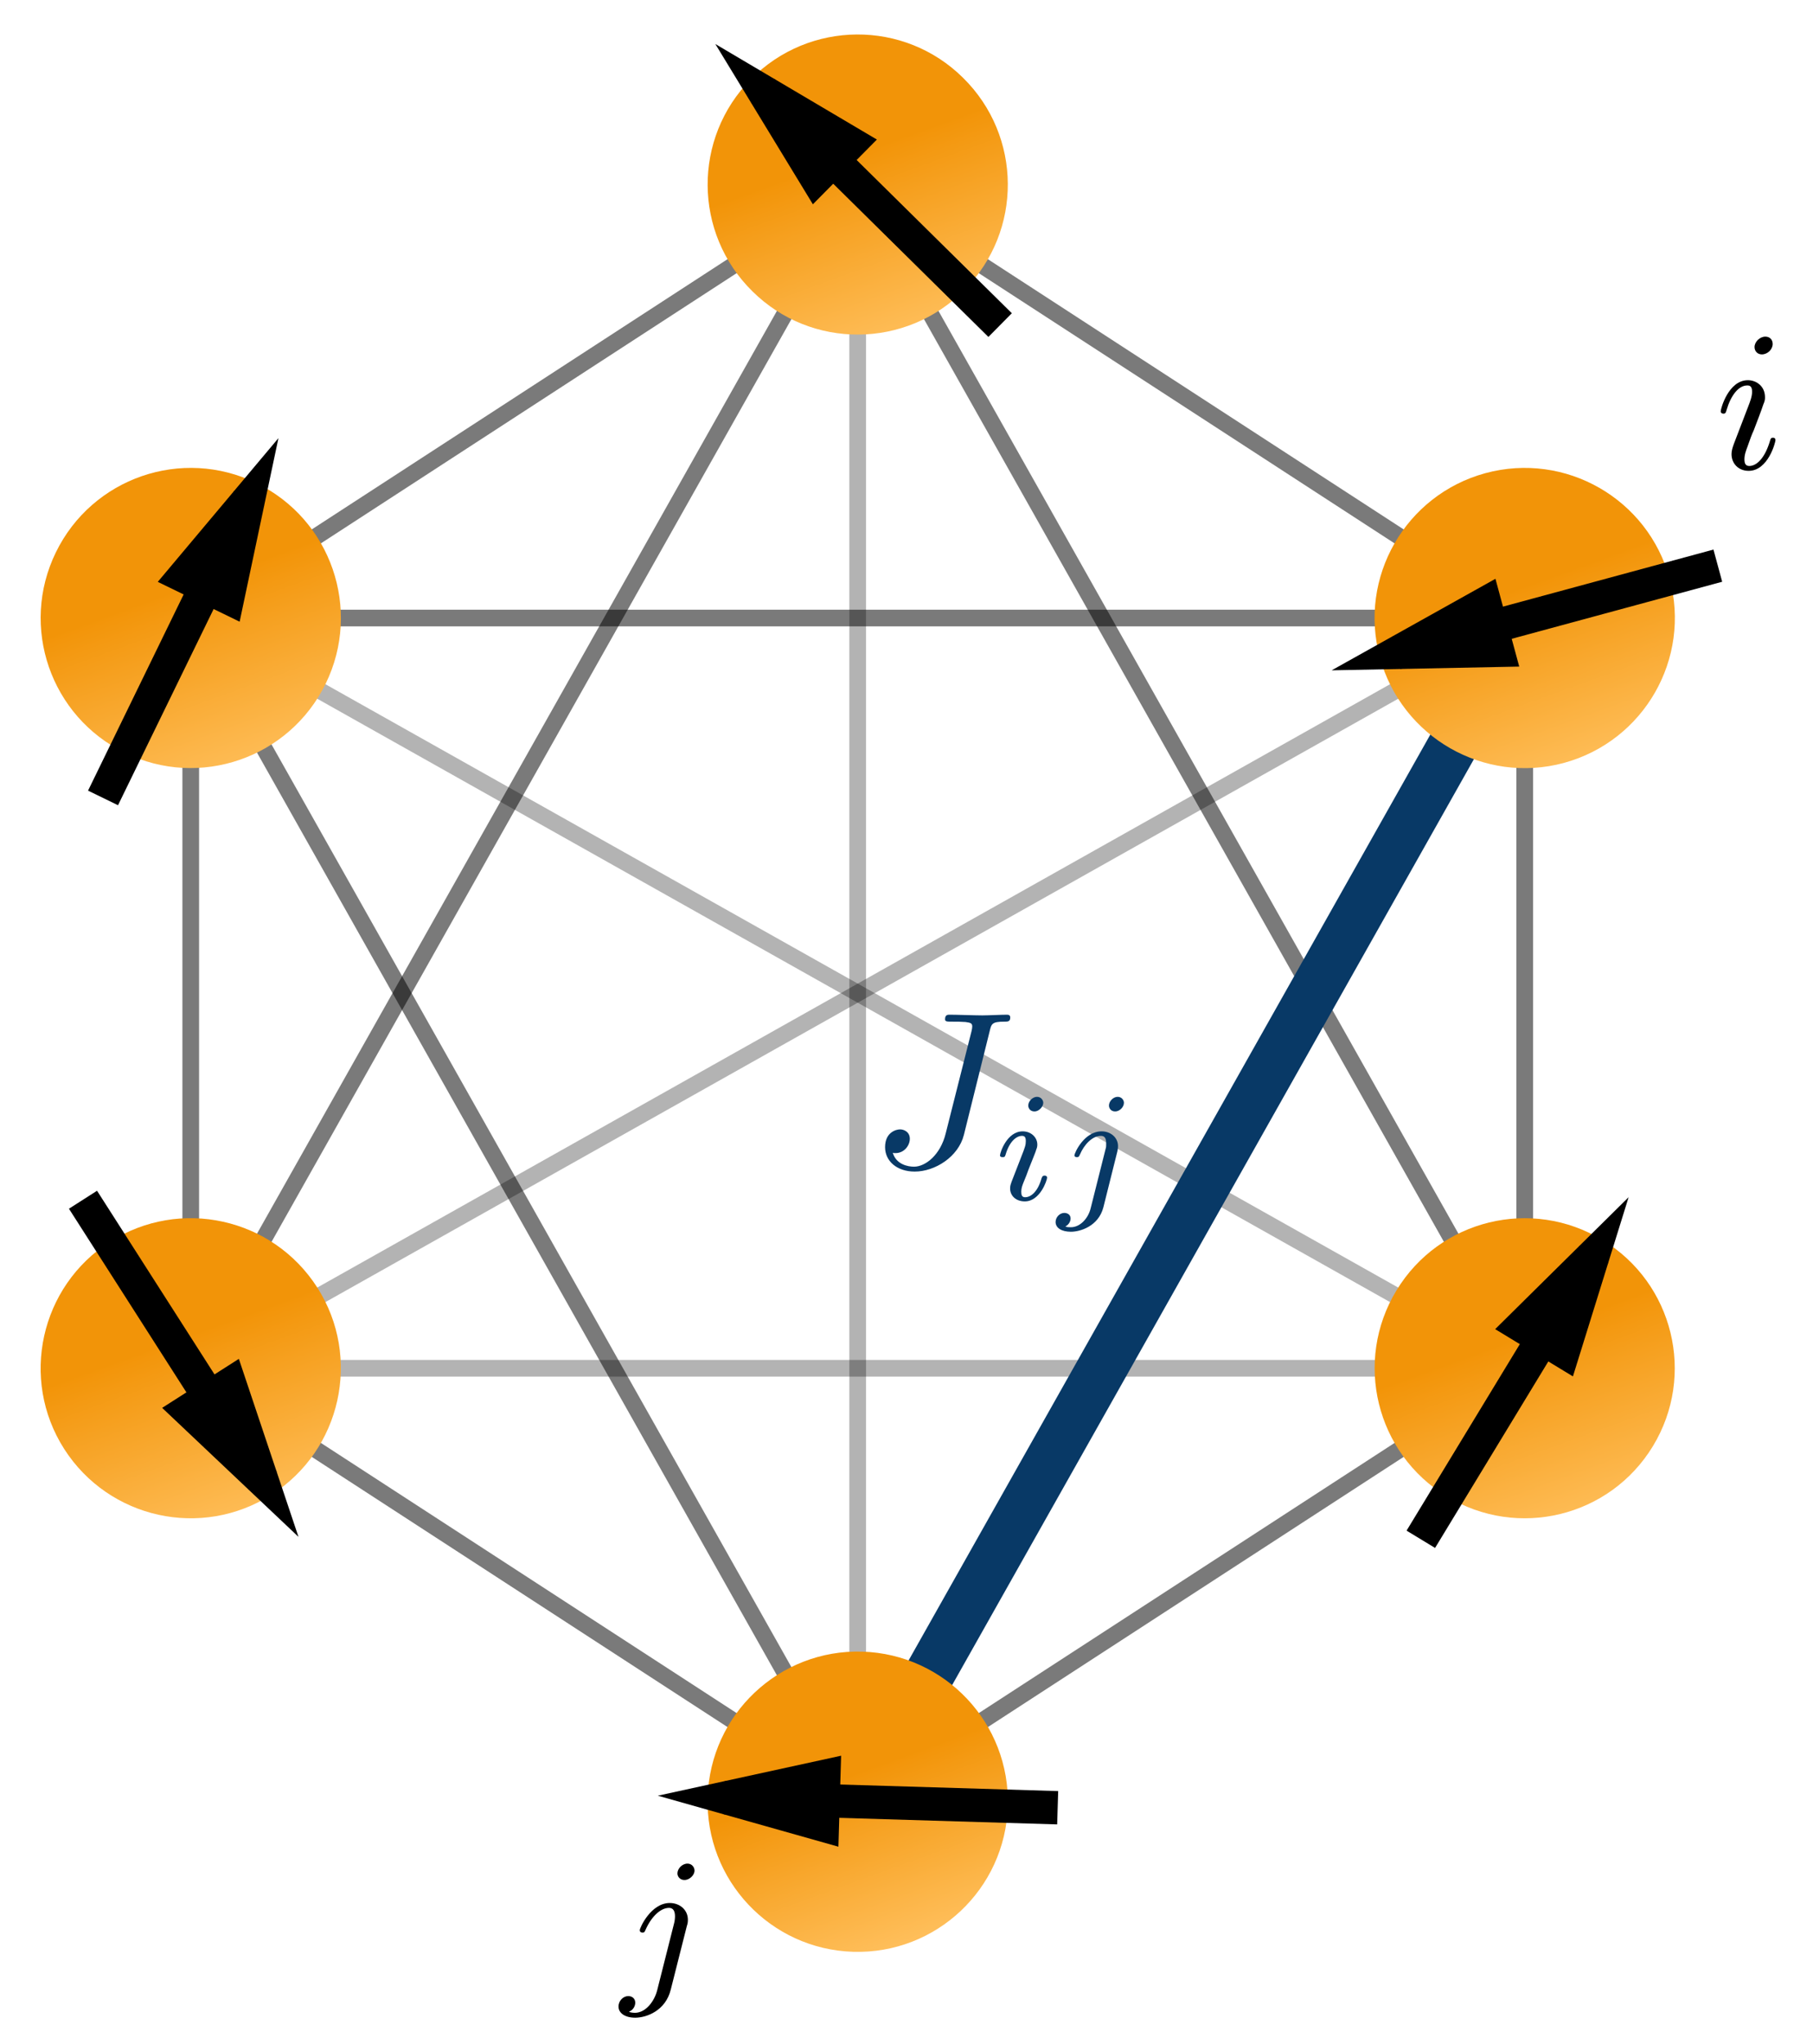 <?xml version="1.0" encoding="UTF-8"?>
<svg xmlns="http://www.w3.org/2000/svg" xmlns:xlink="http://www.w3.org/1999/xlink" width="81.242pt" height="91.602pt" viewBox="0 0 81.242 91.602" version="1.1">
<defs>
<g>
<symbol overflow="visible" id="glyph0-0">
<path style="stroke:none;" d=""/>
</symbol>
<symbol overflow="visible" id="glyph0-1">
<path style="stroke:none;" d="M 5.391 -6.078 C 5.469 -6.406 5.5 -6.5 6.047 -6.5 C 6.203 -6.5 6.312 -6.5 6.312 -6.688 C 6.312 -6.781 6.25 -6.812 6.172 -6.812 C 5.922 -6.812 5.312 -6.781 5.062 -6.781 C 4.734 -6.781 3.922 -6.812 3.594 -6.812 C 3.516 -6.812 3.391 -6.812 3.391 -6.609 C 3.391 -6.5 3.469 -6.5 3.734 -6.5 C 3.953 -6.5 4.062 -6.5 4.312 -6.484 C 4.547 -6.453 4.609 -6.422 4.609 -6.281 C 4.609 -6.219 4.594 -6.156 4.578 -6.078 L 3.422 -1.5 C 3.188 -0.531 2.516 0 2 0 C 1.734 0 1.203 -0.094 1.047 -0.625 C 1.078 -0.609 1.141 -0.609 1.172 -0.609 C 1.562 -0.609 1.812 -0.953 1.812 -1.25 C 1.812 -1.562 1.547 -1.672 1.375 -1.672 C 1.203 -1.672 0.703 -1.547 0.703 -0.875 C 0.703 -0.25 1.234 0.219 2.031 0.219 C 2.938 0.219 3.984 -0.438 4.234 -1.422 Z M 5.391 -6.078 "/>
</symbol>
<symbol overflow="visible" id="glyph1-0">
<path style="stroke:none;" d=""/>
</symbol>
<symbol overflow="visible" id="glyph1-1">
<path style="stroke:none;" d="M 2.266 -4.359 C 2.266 -4.469 2.172 -4.625 1.984 -4.625 C 1.797 -4.625 1.594 -4.438 1.594 -4.234 C 1.594 -4.125 1.672 -3.969 1.875 -3.969 C 2.062 -3.969 2.266 -4.172 2.266 -4.359 Z M 0.844 -0.812 C 0.812 -0.719 0.781 -0.641 0.781 -0.516 C 0.781 -0.188 1.047 0.062 1.438 0.062 C 2.125 0.062 2.438 -0.891 2.438 -1 C 2.438 -1.094 2.344 -1.094 2.328 -1.094 C 2.234 -1.094 2.219 -1.047 2.188 -0.969 C 2.031 -0.406 1.734 -0.125 1.453 -0.125 C 1.312 -0.125 1.281 -0.219 1.281 -0.375 C 1.281 -0.531 1.328 -0.656 1.391 -0.812 C 1.469 -1 1.547 -1.188 1.609 -1.375 C 1.672 -1.547 1.938 -2.172 1.953 -2.266 C 1.984 -2.328 2 -2.406 2 -2.484 C 2 -2.812 1.719 -3.078 1.344 -3.078 C 0.641 -3.078 0.328 -2.125 0.328 -2 C 0.328 -1.922 0.422 -1.922 0.453 -1.922 C 0.547 -1.922 0.547 -1.953 0.578 -2.031 C 0.75 -2.625 1.062 -2.875 1.312 -2.875 C 1.422 -2.875 1.484 -2.828 1.484 -2.641 C 1.484 -2.469 1.453 -2.375 1.281 -1.938 Z M 0.844 -0.812 "/>
</symbol>
<symbol overflow="visible" id="glyph1-2">
<path style="stroke:none;" d="M 3.062 -4.359 C 3.062 -4.469 2.969 -4.625 2.781 -4.625 C 2.578 -4.625 2.391 -4.422 2.391 -4.234 C 2.391 -4.125 2.469 -3.969 2.672 -3.969 C 2.859 -3.969 3.062 -4.156 3.062 -4.359 Z M 1.578 0.344 C 1.469 0.828 1.094 1.219 0.688 1.219 C 0.594 1.219 0.516 1.219 0.438 1.188 C 0.609 1.094 0.672 0.938 0.672 0.828 C 0.672 0.656 0.531 0.578 0.391 0.578 C 0.188 0.578 0 0.766 0 0.984 C 0 1.25 0.266 1.422 0.688 1.422 C 1.109 1.422 1.922 1.172 2.141 0.328 L 2.766 -2.172 C 2.781 -2.25 2.797 -2.312 2.797 -2.422 C 2.797 -2.797 2.469 -3.078 2.062 -3.078 C 1.281 -3.078 0.844 -2.109 0.844 -2 C 0.844 -1.922 0.938 -1.922 0.953 -1.922 C 1.031 -1.922 1.047 -1.938 1.094 -2.047 C 1.266 -2.453 1.625 -2.875 2.031 -2.875 C 2.203 -2.875 2.266 -2.766 2.266 -2.531 C 2.266 -2.453 2.266 -2.359 2.25 -2.328 Z M 1.578 0.344 "/>
</symbol>
<symbol overflow="visible" id="glyph2-0">
<path style="stroke:none;" d=""/>
</symbol>
<symbol overflow="visible" id="glyph2-1">
<path style="stroke:none;" d="M 2.594 -5.594 C 2.594 -5.797 2.453 -5.922 2.266 -5.922 C 2.016 -5.922 1.781 -5.688 1.781 -5.453 C 1.781 -5.281 1.906 -5.125 2.109 -5.125 C 2.359 -5.125 2.594 -5.344 2.594 -5.594 Z M 2.719 -1.281 C 2.719 -1.328 2.703 -1.391 2.609 -1.391 C 2.516 -1.391 2.5 -1.344 2.469 -1.234 C 2.25 -0.5 1.891 -0.125 1.547 -0.125 C 1.406 -0.125 1.328 -0.203 1.328 -0.422 C 1.328 -0.641 1.406 -0.828 1.469 -1 C 1.625 -1.438 1.625 -1.453 1.75 -1.734 C 1.891 -2.109 2.094 -2.625 2.172 -2.875 C 2.25 -3.047 2.25 -3.125 2.25 -3.203 C 2.25 -3.719 1.844 -3.969 1.484 -3.969 C 0.609 -3.969 0.266 -2.688 0.266 -2.578 C 0.266 -2.5 0.328 -2.469 0.391 -2.469 C 0.484 -2.469 0.5 -2.531 0.531 -2.641 C 0.719 -3.281 1.062 -3.734 1.453 -3.734 C 1.547 -3.734 1.672 -3.719 1.672 -3.453 C 1.672 -3.234 1.578 -3 1.5 -2.797 L 0.859 -1.125 C 0.797 -0.953 0.75 -0.812 0.75 -0.656 C 0.75 -0.234 1.062 0.094 1.516 0.094 C 2.391 0.094 2.719 -1.188 2.719 -1.281 Z M 2.719 -1.281 "/>
</symbol>
<symbol overflow="visible" id="glyph3-0">
<path style="stroke:none;" d=""/>
</symbol>
<symbol overflow="visible" id="glyph3-1">
<path style="stroke:none;" d="M 3.297 -4.969 C 3.297 -5.125 3.172 -5.281 2.984 -5.281 C 2.734 -5.281 2.531 -5.047 2.531 -4.844 C 2.531 -4.688 2.656 -4.547 2.844 -4.547 C 3.078 -4.547 3.297 -4.766 3.297 -4.969 Z M 1.625 0.391 C 1.5 0.891 1.109 1.406 0.625 1.406 C 0.5 1.406 0.375 1.375 0.359 1.359 C 0.609 1.25 0.641 1.031 0.641 0.953 C 0.641 0.766 0.5 0.656 0.328 0.656 C 0.109 0.656 -0.109 0.859 -0.109 1.125 C -0.109 1.422 0.188 1.625 0.641 1.625 C 1.125 1.625 2 1.328 2.234 0.359 L 2.953 -2.484 C 2.984 -2.578 3 -2.641 3 -2.766 C 3 -3.203 2.641 -3.516 2.188 -3.516 C 1.344 -3.516 0.844 -2.406 0.844 -2.297 C 0.844 -2.219 0.906 -2.188 0.969 -2.188 C 1.047 -2.188 1.062 -2.219 1.109 -2.328 C 1.359 -2.891 1.766 -3.297 2.156 -3.297 C 2.328 -3.297 2.422 -3.172 2.422 -2.922 C 2.422 -2.812 2.406 -2.688 2.375 -2.578 Z M 1.625 0.391 "/>
</symbol>
</g>
<clipPath id="clip1">
  <path d="M 0 50 L 49 50 L 49 91.602 L 0 91.602 Z M 0 50 "/>
</clipPath>
<clipPath id="clip2">
  <path d="M 27 50 L 79 50 L 79 91.602 L 27 91.602 Z M 27 50 "/>
</clipPath>
<clipPath id="clip3">
  <path d="M 0 17 L 49 17 L 49 91.602 L 0 91.602 Z M 0 17 "/>
</clipPath>
<clipPath id="clip4">
  <path d="M 6 0 L 81.242 0 L 81.242 91.602 L 6 91.602 Z M 6 0 "/>
</clipPath>
<clipPath id="clip5">
  <path d="M 31 74 L 46 74 L 46 88 L 31 88 Z M 31 74 "/>
</clipPath>
<clipPath id="clip6">
  <path d="M 38.234 87.477 C 34.52 87.363 31.598 84.262 31.711 80.547 C 31.824 76.836 34.922 73.914 38.637 74.023 C 42.352 74.137 45.273 77.238 45.16 80.953 C 45.047 84.664 41.949 87.586 38.234 87.477 Z M 38.234 87.477 "/>
</clipPath>
<clipPath id="clip7">
  <path d="M -9.469 69.082 L 9.238 120.484 L 86.34 92.418 L 67.633 41.02 Z M -9.469 69.082 "/>
</clipPath>
<linearGradient id="linear0" gradientUnits="userSpaceOnUse" x1="33.98" y1="0" x2="66.02" y2="0" gradientTransform="matrix(0.187,0.514,0.514,-0.187,-9.47,69.081)">
<stop offset="0" style="stop-color:rgb(95%,57.999%,3%);stop-opacity:1;"/>
<stop offset="0.25" style="stop-color:rgb(95%,57.999%,3%);stop-opacity:1;"/>
<stop offset="0.375" style="stop-color:rgb(95%,57.999%,3%);stop-opacity:1;"/>
<stop offset="0.406" style="stop-color:rgb(95%,57.999%,3%);stop-opacity:1;"/>
<stop offset="0.422" style="stop-color:rgb(95%,57.999%,3%);stop-opacity:1;"/>
<stop offset="0.43" style="stop-color:rgb(95.013%,58.046%,3.091%);stop-opacity:1;"/>
<stop offset="0.434" style="stop-color:rgb(95.068%,58.238%,3.461%);stop-opacity:1;"/>
<stop offset="0.438" style="stop-color:rgb(95.111%,58.382%,3.74%);stop-opacity:1;"/>
<stop offset="0.441" style="stop-color:rgb(95.154%,58.525%,4.018%);stop-opacity:1;"/>
<stop offset="0.445" style="stop-color:rgb(95.197%,58.669%,4.297%);stop-opacity:1;"/>
<stop offset="0.449" style="stop-color:rgb(95.238%,58.812%,4.575%);stop-opacity:1;"/>
<stop offset="0.453" style="stop-color:rgb(95.28%,58.955%,4.854%);stop-opacity:1;"/>
<stop offset="0.457" style="stop-color:rgb(95.322%,59.099%,5.132%);stop-opacity:1;"/>
<stop offset="0.461" style="stop-color:rgb(95.364%,59.242%,5.411%);stop-opacity:1;"/>
<stop offset="0.465" style="stop-color:rgb(95.406%,59.384%,5.688%);stop-opacity:1;"/>
<stop offset="0.469" style="stop-color:rgb(95.448%,59.528%,5.968%);stop-opacity:1;"/>
<stop offset="0.473" style="stop-color:rgb(95.491%,59.671%,6.245%);stop-opacity:1;"/>
<stop offset="0.477" style="stop-color:rgb(95.534%,59.814%,6.525%);stop-opacity:1;"/>
<stop offset="0.48" style="stop-color:rgb(95.575%,59.958%,6.802%);stop-opacity:1;"/>
<stop offset="0.484" style="stop-color:rgb(95.618%,60.101%,7.082%);stop-opacity:1;"/>
<stop offset="0.488" style="stop-color:rgb(95.659%,60.245%,7.359%);stop-opacity:1;"/>
<stop offset="0.492" style="stop-color:rgb(95.702%,60.388%,7.637%);stop-opacity:1;"/>
<stop offset="0.496" style="stop-color:rgb(95.744%,60.532%,7.915%);stop-opacity:1;"/>
<stop offset="0.5" style="stop-color:rgb(95.787%,60.675%,8.194%);stop-opacity:1;"/>
<stop offset="0.504" style="stop-color:rgb(95.828%,60.818%,8.472%);stop-opacity:1;"/>
<stop offset="0.508" style="stop-color:rgb(95.871%,60.962%,8.751%);stop-opacity:1;"/>
<stop offset="0.512" style="stop-color:rgb(95.912%,61.105%,9.029%);stop-opacity:1;"/>
<stop offset="0.516" style="stop-color:rgb(95.955%,61.249%,9.308%);stop-opacity:1;"/>
<stop offset="0.52" style="stop-color:rgb(95.996%,61.392%,9.586%);stop-opacity:1;"/>
<stop offset="0.523" style="stop-color:rgb(96.039%,61.536%,9.865%);stop-opacity:1;"/>
<stop offset="0.527" style="stop-color:rgb(96.082%,61.679%,10.143%);stop-opacity:1;"/>
<stop offset="0.531" style="stop-color:rgb(96.124%,61.823%,10.422%);stop-opacity:1;"/>
<stop offset="0.535" style="stop-color:rgb(96.165%,61.966%,10.699%);stop-opacity:1;"/>
<stop offset="0.539" style="stop-color:rgb(96.208%,62.109%,10.979%);stop-opacity:1;"/>
<stop offset="0.543" style="stop-color:rgb(96.249%,62.253%,11.256%);stop-opacity:1;"/>
<stop offset="0.547" style="stop-color:rgb(96.292%,62.396%,11.536%);stop-opacity:1;"/>
<stop offset="0.551" style="stop-color:rgb(96.335%,62.54%,11.813%);stop-opacity:1;"/>
<stop offset="0.555" style="stop-color:rgb(96.378%,62.683%,12.091%);stop-opacity:1;"/>
<stop offset="0.559" style="stop-color:rgb(96.419%,62.827%,12.369%);stop-opacity:1;"/>
<stop offset="0.562" style="stop-color:rgb(96.461%,62.97%,12.648%);stop-opacity:1;"/>
<stop offset="0.566" style="stop-color:rgb(96.503%,63.113%,12.926%);stop-opacity:1;"/>
<stop offset="0.57" style="stop-color:rgb(96.545%,63.257%,13.205%);stop-opacity:1;"/>
<stop offset="0.574" style="stop-color:rgb(96.587%,63.4%,13.483%);stop-opacity:1;"/>
<stop offset="0.578" style="stop-color:rgb(96.629%,63.544%,13.762%);stop-opacity:1;"/>
<stop offset="0.582" style="stop-color:rgb(96.672%,63.687%,14.04%);stop-opacity:1;"/>
<stop offset="0.586" style="stop-color:rgb(96.715%,63.831%,14.319%);stop-opacity:1;"/>
<stop offset="0.59" style="stop-color:rgb(96.756%,63.974%,14.597%);stop-opacity:1;"/>
<stop offset="0.594" style="stop-color:rgb(96.799%,64.117%,14.876%);stop-opacity:1;"/>
<stop offset="0.598" style="stop-color:rgb(96.84%,64.261%,15.154%);stop-opacity:1;"/>
<stop offset="0.602" style="stop-color:rgb(96.883%,64.404%,15.433%);stop-opacity:1;"/>
<stop offset="0.605" style="stop-color:rgb(96.925%,64.548%,15.71%);stop-opacity:1;"/>
<stop offset="0.609" style="stop-color:rgb(96.968%,64.691%,15.99%);stop-opacity:1;"/>
<stop offset="0.613" style="stop-color:rgb(97.009%,64.835%,16.267%);stop-opacity:1;"/>
<stop offset="0.617" style="stop-color:rgb(97.052%,64.978%,16.545%);stop-opacity:1;"/>
<stop offset="0.621" style="stop-color:rgb(97.093%,65.121%,16.823%);stop-opacity:1;"/>
<stop offset="0.625" style="stop-color:rgb(97.136%,65.265%,17.102%);stop-opacity:1;"/>
<stop offset="0.629" style="stop-color:rgb(97.177%,65.408%,17.38%);stop-opacity:1;"/>
<stop offset="0.633" style="stop-color:rgb(97.22%,65.552%,17.659%);stop-opacity:1;"/>
<stop offset="0.637" style="stop-color:rgb(97.263%,65.695%,17.937%);stop-opacity:1;"/>
<stop offset="0.641" style="stop-color:rgb(97.305%,65.839%,18.216%);stop-opacity:1;"/>
<stop offset="0.645" style="stop-color:rgb(97.346%,65.982%,18.494%);stop-opacity:1;"/>
<stop offset="0.648" style="stop-color:rgb(97.389%,66.125%,18.773%);stop-opacity:1;"/>
<stop offset="0.652" style="stop-color:rgb(97.43%,66.269%,19.051%);stop-opacity:1;"/>
<stop offset="0.656" style="stop-color:rgb(97.473%,66.412%,19.33%);stop-opacity:1;"/>
<stop offset="0.66" style="stop-color:rgb(97.516%,66.556%,19.608%);stop-opacity:1;"/>
<stop offset="0.664" style="stop-color:rgb(97.559%,66.699%,19.887%);stop-opacity:1;"/>
<stop offset="0.668" style="stop-color:rgb(97.6%,66.843%,20.164%);stop-opacity:1;"/>
<stop offset="0.672" style="stop-color:rgb(97.643%,66.986%,20.444%);stop-opacity:1;"/>
<stop offset="0.676" style="stop-color:rgb(97.684%,67.13%,20.721%);stop-opacity:1;"/>
<stop offset="0.68" style="stop-color:rgb(97.726%,67.273%,20.999%);stop-opacity:1;"/>
<stop offset="0.684" style="stop-color:rgb(97.768%,67.416%,21.277%);stop-opacity:1;"/>
<stop offset="0.688" style="stop-color:rgb(97.81%,67.56%,21.556%);stop-opacity:1;"/>
<stop offset="0.691" style="stop-color:rgb(97.853%,67.702%,21.834%);stop-opacity:1;"/>
<stop offset="0.695" style="stop-color:rgb(97.896%,67.845%,22.113%);stop-opacity:1;"/>
<stop offset="0.699" style="stop-color:rgb(97.937%,67.989%,22.391%);stop-opacity:1;"/>
<stop offset="0.703" style="stop-color:rgb(97.98%,68.132%,22.67%);stop-opacity:1;"/>
<stop offset="0.707" style="stop-color:rgb(98.021%,68.275%,22.948%);stop-opacity:1;"/>
<stop offset="0.711" style="stop-color:rgb(98.064%,68.419%,23.227%);stop-opacity:1;"/>
<stop offset="0.715" style="stop-color:rgb(98.106%,68.562%,23.505%);stop-opacity:1;"/>
<stop offset="0.719" style="stop-color:rgb(98.149%,68.706%,23.784%);stop-opacity:1;"/>
<stop offset="0.723" style="stop-color:rgb(98.19%,68.849%,24.062%);stop-opacity:1;"/>
<stop offset="0.727" style="stop-color:rgb(98.233%,68.993%,24.341%);stop-opacity:1;"/>
<stop offset="0.73" style="stop-color:rgb(98.274%,69.136%,24.619%);stop-opacity:1;"/>
<stop offset="0.734" style="stop-color:rgb(98.317%,69.279%,24.898%);stop-opacity:1;"/>
<stop offset="0.738" style="stop-color:rgb(98.358%,69.423%,25.175%);stop-opacity:1;"/>
<stop offset="0.742" style="stop-color:rgb(98.401%,69.566%,25.453%);stop-opacity:1;"/>
<stop offset="0.746" style="stop-color:rgb(98.444%,69.71%,25.731%);stop-opacity:1;"/>
<stop offset="0.75" style="stop-color:rgb(98.486%,69.853%,26.01%);stop-opacity:1;"/>
<stop offset="0.754" style="stop-color:rgb(98.528%,69.997%,26.288%);stop-opacity:1;"/>
<stop offset="0.758" style="stop-color:rgb(98.57%,70.14%,26.567%);stop-opacity:1;"/>
<stop offset="0.762" style="stop-color:rgb(98.611%,70.284%,26.845%);stop-opacity:1;"/>
<stop offset="0.766" style="stop-color:rgb(98.654%,70.427%,27.124%);stop-opacity:1;"/>
<stop offset="0.77" style="stop-color:rgb(98.697%,70.57%,27.402%);stop-opacity:1;"/>
<stop offset="0.773" style="stop-color:rgb(98.74%,70.714%,27.681%);stop-opacity:1;"/>
<stop offset="0.777" style="stop-color:rgb(98.781%,70.857%,27.959%);stop-opacity:1;"/>
<stop offset="0.781" style="stop-color:rgb(98.824%,71.001%,28.238%);stop-opacity:1;"/>
<stop offset="0.785" style="stop-color:rgb(98.865%,71.144%,28.516%);stop-opacity:1;"/>
<stop offset="0.789" style="stop-color:rgb(98.907%,71.288%,28.795%);stop-opacity:1;"/>
<stop offset="0.793" style="stop-color:rgb(98.949%,71.431%,29.073%);stop-opacity:1;"/>
<stop offset="0.797" style="stop-color:rgb(98.991%,71.574%,29.352%);stop-opacity:1;"/>
<stop offset="0.801" style="stop-color:rgb(99.034%,71.718%,29.63%);stop-opacity:1;"/>
<stop offset="0.805" style="stop-color:rgb(99.077%,71.861%,29.907%);stop-opacity:1;"/>
<stop offset="0.809" style="stop-color:rgb(99.118%,72.005%,30.185%);stop-opacity:1;"/>
<stop offset="0.812" style="stop-color:rgb(99.161%,72.148%,30.464%);stop-opacity:1;"/>
<stop offset="0.816" style="stop-color:rgb(99.202%,72.292%,30.742%);stop-opacity:1;"/>
<stop offset="0.82" style="stop-color:rgb(99.245%,72.435%,31.021%);stop-opacity:1;"/>
<stop offset="0.824" style="stop-color:rgb(99.287%,72.578%,31.299%);stop-opacity:1;"/>
<stop offset="0.828" style="stop-color:rgb(99.33%,72.722%,31.578%);stop-opacity:1;"/>
<stop offset="0.832" style="stop-color:rgb(99.371%,72.865%,31.856%);stop-opacity:1;"/>
<stop offset="0.836" style="stop-color:rgb(99.414%,73.009%,32.135%);stop-opacity:1;"/>
<stop offset="0.84" style="stop-color:rgb(99.455%,73.152%,32.413%);stop-opacity:1;"/>
<stop offset="0.844" style="stop-color:rgb(99.498%,73.296%,32.692%);stop-opacity:1;"/>
<stop offset="0.848" style="stop-color:rgb(99.539%,73.439%,32.97%);stop-opacity:1;"/>
<stop offset="0.852" style="stop-color:rgb(99.582%,73.582%,33.249%);stop-opacity:1;"/>
<stop offset="0.855" style="stop-color:rgb(99.625%,73.726%,33.527%);stop-opacity:1;"/>
<stop offset="0.859" style="stop-color:rgb(99.667%,73.869%,33.806%);stop-opacity:1;"/>
<stop offset="0.863" style="stop-color:rgb(99.709%,74.013%,34.084%);stop-opacity:1;"/>
<stop offset="0.867" style="stop-color:rgb(99.751%,74.156%,34.361%);stop-opacity:1;"/>
<stop offset="0.871" style="stop-color:rgb(99.792%,74.3%,34.639%);stop-opacity:1;"/>
<stop offset="0.875" style="stop-color:rgb(99.835%,74.443%,34.918%);stop-opacity:1;"/>
<stop offset="0.879" style="stop-color:rgb(99.876%,74.586%,35.196%);stop-opacity:1;"/>
<stop offset="0.883" style="stop-color:rgb(99.919%,74.73%,35.475%);stop-opacity:1;"/>
<stop offset="0.887" style="stop-color:rgb(99.959%,74.864%,35.736%);stop-opacity:1;"/>
<stop offset="0.891" style="stop-color:rgb(100%,75%,35.999%);stop-opacity:1;"/>
<stop offset="0.906" style="stop-color:rgb(100%,75%,35.999%);stop-opacity:1;"/>
<stop offset="0.938" style="stop-color:rgb(100%,75%,35.999%);stop-opacity:1;"/>
<stop offset="1" style="stop-color:rgb(100%,75%,35.999%);stop-opacity:1;"/>
</linearGradient>
<clipPath id="clip8">
  <path d="M 11 59 L 69 59 L 69 91.602 L 11 91.602 Z M 11 59 "/>
</clipPath>
<clipPath id="clip9">
  <path d="M 61 20 L 76 20 L 76 35 L 61 35 Z M 61 20 "/>
</clipPath>
<clipPath id="clip10">
  <path d="M 70.086 34.191 C 66.5 35.164 62.809 33.039 61.832 29.461 C 60.859 25.875 62.98 22.184 66.559 21.207 C 70.148 20.234 73.84 22.355 74.816 25.934 C 75.789 29.523 73.668 33.211 70.086 34.191 Z M 70.086 34.191 "/>
</clipPath>
<clipPath id="clip11">
  <path d="M 16.02 14.957 L 36.445 71.078 L 120.629 40.438 L 100.199 -15.684 Z M 16.02 14.957 "/>
</clipPath>
<linearGradient id="linear1" gradientUnits="userSpaceOnUse" x1="33.98" y1="0" x2="66.02" y2="0" gradientTransform="matrix(0.204,0.561,0.561,-0.204,16.02,14.958)">
<stop offset="0" style="stop-color:rgb(95%,57.999%,3%);stop-opacity:1;"/>
<stop offset="0.25" style="stop-color:rgb(95%,57.999%,3%);stop-opacity:1;"/>
<stop offset="0.375" style="stop-color:rgb(95%,57.999%,3%);stop-opacity:1;"/>
<stop offset="0.406" style="stop-color:rgb(95%,57.999%,3%);stop-opacity:1;"/>
<stop offset="0.422" style="stop-color:rgb(95%,57.999%,3%);stop-opacity:1;"/>
<stop offset="0.43" style="stop-color:rgb(95.013%,58.046%,3.091%);stop-opacity:1;"/>
<stop offset="0.434" style="stop-color:rgb(95.068%,58.238%,3.461%);stop-opacity:1;"/>
<stop offset="0.438" style="stop-color:rgb(95.111%,58.382%,3.74%);stop-opacity:1;"/>
<stop offset="0.441" style="stop-color:rgb(95.154%,58.525%,4.018%);stop-opacity:1;"/>
<stop offset="0.445" style="stop-color:rgb(95.197%,58.669%,4.297%);stop-opacity:1;"/>
<stop offset="0.449" style="stop-color:rgb(95.238%,58.812%,4.575%);stop-opacity:1;"/>
<stop offset="0.453" style="stop-color:rgb(95.28%,58.955%,4.854%);stop-opacity:1;"/>
<stop offset="0.457" style="stop-color:rgb(95.322%,59.099%,5.132%);stop-opacity:1;"/>
<stop offset="0.461" style="stop-color:rgb(95.364%,59.242%,5.411%);stop-opacity:1;"/>
<stop offset="0.465" style="stop-color:rgb(95.406%,59.384%,5.688%);stop-opacity:1;"/>
<stop offset="0.469" style="stop-color:rgb(95.448%,59.528%,5.968%);stop-opacity:1;"/>
<stop offset="0.473" style="stop-color:rgb(95.491%,59.671%,6.245%);stop-opacity:1;"/>
<stop offset="0.477" style="stop-color:rgb(95.534%,59.814%,6.525%);stop-opacity:1;"/>
<stop offset="0.48" style="stop-color:rgb(95.575%,59.958%,6.802%);stop-opacity:1;"/>
<stop offset="0.484" style="stop-color:rgb(95.618%,60.101%,7.082%);stop-opacity:1;"/>
<stop offset="0.488" style="stop-color:rgb(95.659%,60.245%,7.359%);stop-opacity:1;"/>
<stop offset="0.492" style="stop-color:rgb(95.702%,60.388%,7.637%);stop-opacity:1;"/>
<stop offset="0.496" style="stop-color:rgb(95.744%,60.532%,7.915%);stop-opacity:1;"/>
<stop offset="0.5" style="stop-color:rgb(95.787%,60.675%,8.194%);stop-opacity:1;"/>
<stop offset="0.504" style="stop-color:rgb(95.828%,60.818%,8.472%);stop-opacity:1;"/>
<stop offset="0.508" style="stop-color:rgb(95.871%,60.962%,8.751%);stop-opacity:1;"/>
<stop offset="0.512" style="stop-color:rgb(95.912%,61.105%,9.029%);stop-opacity:1;"/>
<stop offset="0.516" style="stop-color:rgb(95.955%,61.249%,9.308%);stop-opacity:1;"/>
<stop offset="0.52" style="stop-color:rgb(95.996%,61.392%,9.586%);stop-opacity:1;"/>
<stop offset="0.523" style="stop-color:rgb(96.039%,61.536%,9.865%);stop-opacity:1;"/>
<stop offset="0.527" style="stop-color:rgb(96.082%,61.679%,10.143%);stop-opacity:1;"/>
<stop offset="0.531" style="stop-color:rgb(96.124%,61.823%,10.422%);stop-opacity:1;"/>
<stop offset="0.535" style="stop-color:rgb(96.165%,61.966%,10.699%);stop-opacity:1;"/>
<stop offset="0.539" style="stop-color:rgb(96.208%,62.109%,10.979%);stop-opacity:1;"/>
<stop offset="0.543" style="stop-color:rgb(96.249%,62.253%,11.256%);stop-opacity:1;"/>
<stop offset="0.547" style="stop-color:rgb(96.292%,62.396%,11.536%);stop-opacity:1;"/>
<stop offset="0.551" style="stop-color:rgb(96.335%,62.54%,11.813%);stop-opacity:1;"/>
<stop offset="0.555" style="stop-color:rgb(96.378%,62.683%,12.091%);stop-opacity:1;"/>
<stop offset="0.559" style="stop-color:rgb(96.419%,62.827%,12.369%);stop-opacity:1;"/>
<stop offset="0.562" style="stop-color:rgb(96.461%,62.97%,12.648%);stop-opacity:1;"/>
<stop offset="0.566" style="stop-color:rgb(96.503%,63.113%,12.926%);stop-opacity:1;"/>
<stop offset="0.57" style="stop-color:rgb(96.545%,63.257%,13.205%);stop-opacity:1;"/>
<stop offset="0.574" style="stop-color:rgb(96.587%,63.4%,13.483%);stop-opacity:1;"/>
<stop offset="0.578" style="stop-color:rgb(96.629%,63.544%,13.762%);stop-opacity:1;"/>
<stop offset="0.582" style="stop-color:rgb(96.672%,63.687%,14.04%);stop-opacity:1;"/>
<stop offset="0.586" style="stop-color:rgb(96.715%,63.831%,14.319%);stop-opacity:1;"/>
<stop offset="0.59" style="stop-color:rgb(96.756%,63.974%,14.597%);stop-opacity:1;"/>
<stop offset="0.594" style="stop-color:rgb(96.799%,64.117%,14.876%);stop-opacity:1;"/>
<stop offset="0.598" style="stop-color:rgb(96.84%,64.261%,15.154%);stop-opacity:1;"/>
<stop offset="0.602" style="stop-color:rgb(96.883%,64.404%,15.433%);stop-opacity:1;"/>
<stop offset="0.605" style="stop-color:rgb(96.925%,64.548%,15.71%);stop-opacity:1;"/>
<stop offset="0.609" style="stop-color:rgb(96.968%,64.691%,15.99%);stop-opacity:1;"/>
<stop offset="0.613" style="stop-color:rgb(97.009%,64.835%,16.267%);stop-opacity:1;"/>
<stop offset="0.617" style="stop-color:rgb(97.052%,64.978%,16.545%);stop-opacity:1;"/>
<stop offset="0.621" style="stop-color:rgb(97.093%,65.121%,16.823%);stop-opacity:1;"/>
<stop offset="0.625" style="stop-color:rgb(97.136%,65.265%,17.102%);stop-opacity:1;"/>
<stop offset="0.629" style="stop-color:rgb(97.177%,65.408%,17.38%);stop-opacity:1;"/>
<stop offset="0.633" style="stop-color:rgb(97.22%,65.552%,17.659%);stop-opacity:1;"/>
<stop offset="0.637" style="stop-color:rgb(97.263%,65.695%,17.937%);stop-opacity:1;"/>
<stop offset="0.641" style="stop-color:rgb(97.305%,65.839%,18.216%);stop-opacity:1;"/>
<stop offset="0.645" style="stop-color:rgb(97.346%,65.982%,18.494%);stop-opacity:1;"/>
<stop offset="0.648" style="stop-color:rgb(97.389%,66.125%,18.773%);stop-opacity:1;"/>
<stop offset="0.652" style="stop-color:rgb(97.43%,66.269%,19.051%);stop-opacity:1;"/>
<stop offset="0.656" style="stop-color:rgb(97.473%,66.412%,19.33%);stop-opacity:1;"/>
<stop offset="0.66" style="stop-color:rgb(97.516%,66.556%,19.608%);stop-opacity:1;"/>
<stop offset="0.664" style="stop-color:rgb(97.559%,66.699%,19.887%);stop-opacity:1;"/>
<stop offset="0.668" style="stop-color:rgb(97.6%,66.843%,20.164%);stop-opacity:1;"/>
<stop offset="0.672" style="stop-color:rgb(97.643%,66.986%,20.444%);stop-opacity:1;"/>
<stop offset="0.676" style="stop-color:rgb(97.684%,67.13%,20.721%);stop-opacity:1;"/>
<stop offset="0.68" style="stop-color:rgb(97.726%,67.273%,20.999%);stop-opacity:1;"/>
<stop offset="0.684" style="stop-color:rgb(97.768%,67.416%,21.277%);stop-opacity:1;"/>
<stop offset="0.688" style="stop-color:rgb(97.81%,67.56%,21.556%);stop-opacity:1;"/>
<stop offset="0.691" style="stop-color:rgb(97.853%,67.702%,21.834%);stop-opacity:1;"/>
<stop offset="0.695" style="stop-color:rgb(97.896%,67.845%,22.113%);stop-opacity:1;"/>
<stop offset="0.699" style="stop-color:rgb(97.937%,67.989%,22.391%);stop-opacity:1;"/>
<stop offset="0.703" style="stop-color:rgb(97.98%,68.132%,22.67%);stop-opacity:1;"/>
<stop offset="0.707" style="stop-color:rgb(98.021%,68.275%,22.948%);stop-opacity:1;"/>
<stop offset="0.711" style="stop-color:rgb(98.064%,68.419%,23.227%);stop-opacity:1;"/>
<stop offset="0.715" style="stop-color:rgb(98.106%,68.562%,23.505%);stop-opacity:1;"/>
<stop offset="0.719" style="stop-color:rgb(98.149%,68.706%,23.784%);stop-opacity:1;"/>
<stop offset="0.723" style="stop-color:rgb(98.19%,68.849%,24.062%);stop-opacity:1;"/>
<stop offset="0.727" style="stop-color:rgb(98.233%,68.993%,24.341%);stop-opacity:1;"/>
<stop offset="0.73" style="stop-color:rgb(98.274%,69.136%,24.619%);stop-opacity:1;"/>
<stop offset="0.734" style="stop-color:rgb(98.317%,69.279%,24.898%);stop-opacity:1;"/>
<stop offset="0.738" style="stop-color:rgb(98.358%,69.423%,25.175%);stop-opacity:1;"/>
<stop offset="0.742" style="stop-color:rgb(98.401%,69.566%,25.453%);stop-opacity:1;"/>
<stop offset="0.746" style="stop-color:rgb(98.444%,69.71%,25.731%);stop-opacity:1;"/>
<stop offset="0.75" style="stop-color:rgb(98.486%,69.853%,26.01%);stop-opacity:1;"/>
<stop offset="0.754" style="stop-color:rgb(98.528%,69.997%,26.288%);stop-opacity:1;"/>
<stop offset="0.758" style="stop-color:rgb(98.57%,70.14%,26.567%);stop-opacity:1;"/>
<stop offset="0.762" style="stop-color:rgb(98.611%,70.284%,26.845%);stop-opacity:1;"/>
<stop offset="0.766" style="stop-color:rgb(98.654%,70.427%,27.124%);stop-opacity:1;"/>
<stop offset="0.77" style="stop-color:rgb(98.697%,70.57%,27.402%);stop-opacity:1;"/>
<stop offset="0.773" style="stop-color:rgb(98.74%,70.714%,27.681%);stop-opacity:1;"/>
<stop offset="0.777" style="stop-color:rgb(98.781%,70.857%,27.959%);stop-opacity:1;"/>
<stop offset="0.781" style="stop-color:rgb(98.824%,71.001%,28.238%);stop-opacity:1;"/>
<stop offset="0.785" style="stop-color:rgb(98.865%,71.144%,28.516%);stop-opacity:1;"/>
<stop offset="0.789" style="stop-color:rgb(98.907%,71.288%,28.795%);stop-opacity:1;"/>
<stop offset="0.793" style="stop-color:rgb(98.949%,71.431%,29.073%);stop-opacity:1;"/>
<stop offset="0.797" style="stop-color:rgb(98.991%,71.574%,29.352%);stop-opacity:1;"/>
<stop offset="0.801" style="stop-color:rgb(99.034%,71.718%,29.63%);stop-opacity:1;"/>
<stop offset="0.805" style="stop-color:rgb(99.077%,71.861%,29.907%);stop-opacity:1;"/>
<stop offset="0.809" style="stop-color:rgb(99.118%,72.005%,30.185%);stop-opacity:1;"/>
<stop offset="0.812" style="stop-color:rgb(99.161%,72.148%,30.464%);stop-opacity:1;"/>
<stop offset="0.816" style="stop-color:rgb(99.202%,72.292%,30.742%);stop-opacity:1;"/>
<stop offset="0.82" style="stop-color:rgb(99.245%,72.435%,31.021%);stop-opacity:1;"/>
<stop offset="0.824" style="stop-color:rgb(99.286%,72.578%,31.299%);stop-opacity:1;"/>
<stop offset="0.828" style="stop-color:rgb(99.329%,72.722%,31.578%);stop-opacity:1;"/>
<stop offset="0.832" style="stop-color:rgb(99.371%,72.865%,31.856%);stop-opacity:1;"/>
<stop offset="0.836" style="stop-color:rgb(99.414%,73.009%,32.135%);stop-opacity:1;"/>
<stop offset="0.84" style="stop-color:rgb(99.455%,73.152%,32.413%);stop-opacity:1;"/>
<stop offset="0.844" style="stop-color:rgb(99.498%,73.296%,32.692%);stop-opacity:1;"/>
<stop offset="0.848" style="stop-color:rgb(99.539%,73.439%,32.97%);stop-opacity:1;"/>
<stop offset="0.852" style="stop-color:rgb(99.582%,73.582%,33.249%);stop-opacity:1;"/>
<stop offset="0.855" style="stop-color:rgb(99.625%,73.726%,33.527%);stop-opacity:1;"/>
<stop offset="0.859" style="stop-color:rgb(99.667%,73.869%,33.806%);stop-opacity:1;"/>
<stop offset="0.863" style="stop-color:rgb(99.709%,74.013%,34.084%);stop-opacity:1;"/>
<stop offset="0.867" style="stop-color:rgb(99.751%,74.156%,34.361%);stop-opacity:1;"/>
<stop offset="0.871" style="stop-color:rgb(99.792%,74.3%,34.639%);stop-opacity:1;"/>
<stop offset="0.875" style="stop-color:rgb(99.835%,74.443%,34.918%);stop-opacity:1;"/>
<stop offset="0.879" style="stop-color:rgb(99.876%,74.586%,35.196%);stop-opacity:1;"/>
<stop offset="0.883" style="stop-color:rgb(99.919%,74.73%,35.475%);stop-opacity:1;"/>
<stop offset="0.887" style="stop-color:rgb(99.959%,74.864%,35.736%);stop-opacity:1;"/>
<stop offset="0.891" style="stop-color:rgb(100%,75%,35.999%);stop-opacity:1;"/>
<stop offset="0.906" style="stop-color:rgb(100%,75%,35.999%);stop-opacity:1;"/>
<stop offset="0.938" style="stop-color:rgb(100%,75%,35.999%);stop-opacity:1;"/>
<stop offset="1" style="stop-color:rgb(100%,75%,35.999%);stop-opacity:1;"/>
</linearGradient>
<clipPath id="clip12">
  <path d="M 41 4 L 81.242 4 L 81.242 51 L 41 51 Z M 41 4 "/>
</clipPath>
<clipPath id="clip13">
  <path d="M 61 54 L 76 54 L 76 69 L 61 69 Z M 61 54 "/>
</clipPath>
<clipPath id="clip14">
  <path d="M 62.578 57.832 C 64.504 54.656 68.637 53.648 71.812 55.578 C 74.988 57.504 75.996 61.637 74.07 64.812 C 72.141 67.988 68.012 68.996 64.836 67.07 C 61.66 65.141 60.648 61.008 62.578 57.832 Z M 62.578 57.832 "/>
</clipPath>
<clipPath id="clip15">
  <path d="M 14.555 48.227 L 35.555 105.918 L 122.094 74.422 L 101.094 16.727 Z M 14.555 48.227 "/>
</clipPath>
<linearGradient id="linear2" gradientUnits="userSpaceOnUse" x1="33.98" y1="0" x2="66.02" y2="0" gradientTransform="matrix(0.21,0.577,0.577,-0.21,14.554,48.225)">
<stop offset="0" style="stop-color:rgb(95%,57.999%,3%);stop-opacity:1;"/>
<stop offset="0.25" style="stop-color:rgb(95%,57.999%,3%);stop-opacity:1;"/>
<stop offset="0.375" style="stop-color:rgb(95%,57.999%,3%);stop-opacity:1;"/>
<stop offset="0.406" style="stop-color:rgb(95%,57.999%,3%);stop-opacity:1;"/>
<stop offset="0.422" style="stop-color:rgb(95%,57.999%,3%);stop-opacity:1;"/>
<stop offset="0.43" style="stop-color:rgb(95.013%,58.046%,3.091%);stop-opacity:1;"/>
<stop offset="0.434" style="stop-color:rgb(95.068%,58.238%,3.461%);stop-opacity:1;"/>
<stop offset="0.438" style="stop-color:rgb(95.111%,58.382%,3.74%);stop-opacity:1;"/>
<stop offset="0.441" style="stop-color:rgb(95.154%,58.525%,4.018%);stop-opacity:1;"/>
<stop offset="0.445" style="stop-color:rgb(95.197%,58.669%,4.297%);stop-opacity:1;"/>
<stop offset="0.449" style="stop-color:rgb(95.238%,58.812%,4.575%);stop-opacity:1;"/>
<stop offset="0.453" style="stop-color:rgb(95.28%,58.955%,4.854%);stop-opacity:1;"/>
<stop offset="0.457" style="stop-color:rgb(95.322%,59.099%,5.132%);stop-opacity:1;"/>
<stop offset="0.461" style="stop-color:rgb(95.364%,59.242%,5.411%);stop-opacity:1;"/>
<stop offset="0.465" style="stop-color:rgb(95.406%,59.384%,5.688%);stop-opacity:1;"/>
<stop offset="0.469" style="stop-color:rgb(95.448%,59.528%,5.968%);stop-opacity:1;"/>
<stop offset="0.473" style="stop-color:rgb(95.491%,59.671%,6.245%);stop-opacity:1;"/>
<stop offset="0.477" style="stop-color:rgb(95.534%,59.814%,6.525%);stop-opacity:1;"/>
<stop offset="0.48" style="stop-color:rgb(95.575%,59.958%,6.802%);stop-opacity:1;"/>
<stop offset="0.484" style="stop-color:rgb(95.618%,60.101%,7.082%);stop-opacity:1;"/>
<stop offset="0.488" style="stop-color:rgb(95.659%,60.245%,7.359%);stop-opacity:1;"/>
<stop offset="0.492" style="stop-color:rgb(95.702%,60.388%,7.637%);stop-opacity:1;"/>
<stop offset="0.496" style="stop-color:rgb(95.744%,60.532%,7.915%);stop-opacity:1;"/>
<stop offset="0.5" style="stop-color:rgb(95.787%,60.675%,8.194%);stop-opacity:1;"/>
<stop offset="0.504" style="stop-color:rgb(95.828%,60.818%,8.472%);stop-opacity:1;"/>
<stop offset="0.508" style="stop-color:rgb(95.871%,60.962%,8.751%);stop-opacity:1;"/>
<stop offset="0.512" style="stop-color:rgb(95.912%,61.105%,9.029%);stop-opacity:1;"/>
<stop offset="0.516" style="stop-color:rgb(95.955%,61.249%,9.308%);stop-opacity:1;"/>
<stop offset="0.52" style="stop-color:rgb(95.996%,61.392%,9.586%);stop-opacity:1;"/>
<stop offset="0.523" style="stop-color:rgb(96.039%,61.536%,9.865%);stop-opacity:1;"/>
<stop offset="0.527" style="stop-color:rgb(96.082%,61.679%,10.143%);stop-opacity:1;"/>
<stop offset="0.531" style="stop-color:rgb(96.124%,61.823%,10.422%);stop-opacity:1;"/>
<stop offset="0.535" style="stop-color:rgb(96.165%,61.966%,10.699%);stop-opacity:1;"/>
<stop offset="0.539" style="stop-color:rgb(96.208%,62.109%,10.979%);stop-opacity:1;"/>
<stop offset="0.543" style="stop-color:rgb(96.249%,62.253%,11.256%);stop-opacity:1;"/>
<stop offset="0.547" style="stop-color:rgb(96.292%,62.396%,11.536%);stop-opacity:1;"/>
<stop offset="0.551" style="stop-color:rgb(96.335%,62.54%,11.813%);stop-opacity:1;"/>
<stop offset="0.555" style="stop-color:rgb(96.378%,62.683%,12.091%);stop-opacity:1;"/>
<stop offset="0.559" style="stop-color:rgb(96.419%,62.827%,12.369%);stop-opacity:1;"/>
<stop offset="0.562" style="stop-color:rgb(96.461%,62.97%,12.648%);stop-opacity:1;"/>
<stop offset="0.566" style="stop-color:rgb(96.503%,63.113%,12.926%);stop-opacity:1;"/>
<stop offset="0.57" style="stop-color:rgb(96.545%,63.257%,13.205%);stop-opacity:1;"/>
<stop offset="0.574" style="stop-color:rgb(96.587%,63.4%,13.483%);stop-opacity:1;"/>
<stop offset="0.578" style="stop-color:rgb(96.629%,63.544%,13.762%);stop-opacity:1;"/>
<stop offset="0.582" style="stop-color:rgb(96.672%,63.687%,14.04%);stop-opacity:1;"/>
<stop offset="0.586" style="stop-color:rgb(96.715%,63.831%,14.319%);stop-opacity:1;"/>
<stop offset="0.59" style="stop-color:rgb(96.756%,63.974%,14.597%);stop-opacity:1;"/>
<stop offset="0.594" style="stop-color:rgb(96.799%,64.117%,14.876%);stop-opacity:1;"/>
<stop offset="0.598" style="stop-color:rgb(96.84%,64.261%,15.154%);stop-opacity:1;"/>
<stop offset="0.602" style="stop-color:rgb(96.883%,64.404%,15.433%);stop-opacity:1;"/>
<stop offset="0.605" style="stop-color:rgb(96.925%,64.548%,15.71%);stop-opacity:1;"/>
<stop offset="0.609" style="stop-color:rgb(96.968%,64.691%,15.99%);stop-opacity:1;"/>
<stop offset="0.613" style="stop-color:rgb(97.009%,64.835%,16.267%);stop-opacity:1;"/>
<stop offset="0.617" style="stop-color:rgb(97.052%,64.978%,16.545%);stop-opacity:1;"/>
<stop offset="0.621" style="stop-color:rgb(97.093%,65.121%,16.823%);stop-opacity:1;"/>
<stop offset="0.625" style="stop-color:rgb(97.136%,65.265%,17.102%);stop-opacity:1;"/>
<stop offset="0.629" style="stop-color:rgb(97.177%,65.408%,17.38%);stop-opacity:1;"/>
<stop offset="0.633" style="stop-color:rgb(97.22%,65.552%,17.659%);stop-opacity:1;"/>
<stop offset="0.637" style="stop-color:rgb(97.263%,65.695%,17.937%);stop-opacity:1;"/>
<stop offset="0.641" style="stop-color:rgb(97.305%,65.839%,18.216%);stop-opacity:1;"/>
<stop offset="0.645" style="stop-color:rgb(97.346%,65.982%,18.494%);stop-opacity:1;"/>
<stop offset="0.648" style="stop-color:rgb(97.389%,66.125%,18.773%);stop-opacity:1;"/>
<stop offset="0.652" style="stop-color:rgb(97.43%,66.269%,19.051%);stop-opacity:1;"/>
<stop offset="0.656" style="stop-color:rgb(97.473%,66.412%,19.33%);stop-opacity:1;"/>
<stop offset="0.66" style="stop-color:rgb(97.516%,66.556%,19.608%);stop-opacity:1;"/>
<stop offset="0.664" style="stop-color:rgb(97.559%,66.699%,19.887%);stop-opacity:1;"/>
<stop offset="0.668" style="stop-color:rgb(97.6%,66.843%,20.164%);stop-opacity:1;"/>
<stop offset="0.672" style="stop-color:rgb(97.643%,66.986%,20.444%);stop-opacity:1;"/>
<stop offset="0.676" style="stop-color:rgb(97.684%,67.13%,20.721%);stop-opacity:1;"/>
<stop offset="0.68" style="stop-color:rgb(97.726%,67.273%,20.999%);stop-opacity:1;"/>
<stop offset="0.684" style="stop-color:rgb(97.768%,67.416%,21.277%);stop-opacity:1;"/>
<stop offset="0.688" style="stop-color:rgb(97.81%,67.56%,21.556%);stop-opacity:1;"/>
<stop offset="0.691" style="stop-color:rgb(97.853%,67.702%,21.834%);stop-opacity:1;"/>
<stop offset="0.695" style="stop-color:rgb(97.896%,67.845%,22.113%);stop-opacity:1;"/>
<stop offset="0.699" style="stop-color:rgb(97.937%,67.989%,22.391%);stop-opacity:1;"/>
<stop offset="0.703" style="stop-color:rgb(97.98%,68.132%,22.67%);stop-opacity:1;"/>
<stop offset="0.707" style="stop-color:rgb(98.021%,68.275%,22.948%);stop-opacity:1;"/>
<stop offset="0.711" style="stop-color:rgb(98.064%,68.419%,23.227%);stop-opacity:1;"/>
<stop offset="0.715" style="stop-color:rgb(98.106%,68.562%,23.505%);stop-opacity:1;"/>
<stop offset="0.719" style="stop-color:rgb(98.149%,68.706%,23.784%);stop-opacity:1;"/>
<stop offset="0.723" style="stop-color:rgb(98.19%,68.849%,24.062%);stop-opacity:1;"/>
<stop offset="0.727" style="stop-color:rgb(98.233%,68.993%,24.341%);stop-opacity:1;"/>
<stop offset="0.73" style="stop-color:rgb(98.274%,69.136%,24.619%);stop-opacity:1;"/>
<stop offset="0.734" style="stop-color:rgb(98.317%,69.279%,24.898%);stop-opacity:1;"/>
<stop offset="0.738" style="stop-color:rgb(98.358%,69.423%,25.175%);stop-opacity:1;"/>
<stop offset="0.742" style="stop-color:rgb(98.401%,69.566%,25.453%);stop-opacity:1;"/>
<stop offset="0.746" style="stop-color:rgb(98.444%,69.71%,25.731%);stop-opacity:1;"/>
<stop offset="0.75" style="stop-color:rgb(98.486%,69.853%,26.01%);stop-opacity:1;"/>
<stop offset="0.754" style="stop-color:rgb(98.528%,69.997%,26.288%);stop-opacity:1;"/>
<stop offset="0.758" style="stop-color:rgb(98.57%,70.14%,26.567%);stop-opacity:1;"/>
<stop offset="0.762" style="stop-color:rgb(98.611%,70.284%,26.845%);stop-opacity:1;"/>
<stop offset="0.766" style="stop-color:rgb(98.654%,70.427%,27.124%);stop-opacity:1;"/>
<stop offset="0.77" style="stop-color:rgb(98.697%,70.57%,27.402%);stop-opacity:1;"/>
<stop offset="0.773" style="stop-color:rgb(98.74%,70.714%,27.681%);stop-opacity:1;"/>
<stop offset="0.777" style="stop-color:rgb(98.781%,70.857%,27.959%);stop-opacity:1;"/>
<stop offset="0.781" style="stop-color:rgb(98.824%,71.001%,28.238%);stop-opacity:1;"/>
<stop offset="0.785" style="stop-color:rgb(98.865%,71.144%,28.516%);stop-opacity:1;"/>
<stop offset="0.789" style="stop-color:rgb(98.907%,71.288%,28.795%);stop-opacity:1;"/>
<stop offset="0.793" style="stop-color:rgb(98.949%,71.431%,29.073%);stop-opacity:1;"/>
<stop offset="0.797" style="stop-color:rgb(98.991%,71.574%,29.352%);stop-opacity:1;"/>
<stop offset="0.801" style="stop-color:rgb(99.034%,71.718%,29.63%);stop-opacity:1;"/>
<stop offset="0.805" style="stop-color:rgb(99.077%,71.861%,29.907%);stop-opacity:1;"/>
<stop offset="0.809" style="stop-color:rgb(99.118%,72.005%,30.185%);stop-opacity:1;"/>
<stop offset="0.812" style="stop-color:rgb(99.161%,72.148%,30.464%);stop-opacity:1;"/>
<stop offset="0.816" style="stop-color:rgb(99.202%,72.292%,30.742%);stop-opacity:1;"/>
<stop offset="0.82" style="stop-color:rgb(99.245%,72.435%,31.021%);stop-opacity:1;"/>
<stop offset="0.824" style="stop-color:rgb(99.286%,72.578%,31.299%);stop-opacity:1;"/>
<stop offset="0.828" style="stop-color:rgb(99.329%,72.722%,31.578%);stop-opacity:1;"/>
<stop offset="0.832" style="stop-color:rgb(99.371%,72.865%,31.856%);stop-opacity:1;"/>
<stop offset="0.836" style="stop-color:rgb(99.414%,73.009%,32.135%);stop-opacity:1;"/>
<stop offset="0.84" style="stop-color:rgb(99.455%,73.152%,32.413%);stop-opacity:1;"/>
<stop offset="0.844" style="stop-color:rgb(99.498%,73.296%,32.692%);stop-opacity:1;"/>
<stop offset="0.848" style="stop-color:rgb(99.539%,73.439%,32.97%);stop-opacity:1;"/>
<stop offset="0.852" style="stop-color:rgb(99.582%,73.582%,33.249%);stop-opacity:1;"/>
<stop offset="0.855" style="stop-color:rgb(99.625%,73.726%,33.527%);stop-opacity:1;"/>
<stop offset="0.859" style="stop-color:rgb(99.667%,73.869%,33.804%);stop-opacity:1;"/>
<stop offset="0.863" style="stop-color:rgb(99.709%,74.013%,34.082%);stop-opacity:1;"/>
<stop offset="0.867" style="stop-color:rgb(99.751%,74.156%,34.361%);stop-opacity:1;"/>
<stop offset="0.871" style="stop-color:rgb(99.792%,74.3%,34.639%);stop-opacity:1;"/>
<stop offset="0.875" style="stop-color:rgb(99.835%,74.443%,34.918%);stop-opacity:1;"/>
<stop offset="0.879" style="stop-color:rgb(99.876%,74.586%,35.196%);stop-opacity:1;"/>
<stop offset="0.883" style="stop-color:rgb(99.919%,74.73%,35.475%);stop-opacity:1;"/>
<stop offset="0.887" style="stop-color:rgb(99.959%,74.864%,35.736%);stop-opacity:1;"/>
<stop offset="0.891" style="stop-color:rgb(100%,75%,35.999%);stop-opacity:1;"/>
<stop offset="0.906" style="stop-color:rgb(100%,75%,35.999%);stop-opacity:1;"/>
<stop offset="0.938" style="stop-color:rgb(100%,75%,35.999%);stop-opacity:1;"/>
<stop offset="1" style="stop-color:rgb(100%,75%,35.999%);stop-opacity:1;"/>
</linearGradient>
<clipPath id="clip16">
  <path d="M 42 35 L 81.242 35 L 81.242 91 L 42 91 Z M 42 35 "/>
</clipPath>
<clipPath id="clip17">
  <path d="M 31 1 L 46 1 L 46 15 L 31 15 Z M 31 1 "/>
</clipPath>
<clipPath id="clip18">
  <path d="M 33.715 13.055 C 31.066 10.445 31.039 6.188 33.652 3.547 C 36.262 0.902 40.52 0.875 43.156 3.488 C 45.805 6.098 45.832 10.355 43.219 12.992 C 40.609 15.637 36.352 15.668 33.715 13.055 Z M 33.715 13.055 "/>
</clipPath>
<clipPath id="clip19">
  <path d="M -13.398 -4.355 L 6.844 51.262 L 90.27 20.898 L 70.027 -34.719 Z M -13.398 -4.355 "/>
</clipPath>
<linearGradient id="linear3" gradientUnits="userSpaceOnUse" x1="33.981" y1="0" x2="66.019" y2="0" gradientTransform="matrix(0.202,0.556,0.556,-0.202,-13.399,-4.355)">
<stop offset="0" style="stop-color:rgb(95%,57.999%,3%);stop-opacity:1;"/>
<stop offset="0.25" style="stop-color:rgb(95%,57.999%,3%);stop-opacity:1;"/>
<stop offset="0.375" style="stop-color:rgb(95%,57.999%,3%);stop-opacity:1;"/>
<stop offset="0.406" style="stop-color:rgb(95%,57.999%,3%);stop-opacity:1;"/>
<stop offset="0.422" style="stop-color:rgb(95%,57.999%,3%);stop-opacity:1;"/>
<stop offset="0.43" style="stop-color:rgb(95.013%,58.046%,3.091%);stop-opacity:1;"/>
<stop offset="0.434" style="stop-color:rgb(95.068%,58.238%,3.462%);stop-opacity:1;"/>
<stop offset="0.438" style="stop-color:rgb(95.111%,58.382%,3.74%);stop-opacity:1;"/>
<stop offset="0.441" style="stop-color:rgb(95.154%,58.525%,4.018%);stop-opacity:1;"/>
<stop offset="0.445" style="stop-color:rgb(95.197%,58.669%,4.297%);stop-opacity:1;"/>
<stop offset="0.449" style="stop-color:rgb(95.238%,58.812%,4.575%);stop-opacity:1;"/>
<stop offset="0.453" style="stop-color:rgb(95.28%,58.955%,4.854%);stop-opacity:1;"/>
<stop offset="0.457" style="stop-color:rgb(95.322%,59.099%,5.132%);stop-opacity:1;"/>
<stop offset="0.461" style="stop-color:rgb(95.364%,59.242%,5.411%);stop-opacity:1;"/>
<stop offset="0.465" style="stop-color:rgb(95.406%,59.386%,5.688%);stop-opacity:1;"/>
<stop offset="0.469" style="stop-color:rgb(95.448%,59.529%,5.968%);stop-opacity:1;"/>
<stop offset="0.473" style="stop-color:rgb(95.491%,59.671%,6.245%);stop-opacity:1;"/>
<stop offset="0.477" style="stop-color:rgb(95.534%,59.814%,6.525%);stop-opacity:1;"/>
<stop offset="0.48" style="stop-color:rgb(95.575%,59.958%,6.802%);stop-opacity:1;"/>
<stop offset="0.484" style="stop-color:rgb(95.618%,60.101%,7.082%);stop-opacity:1;"/>
<stop offset="0.488" style="stop-color:rgb(95.659%,60.245%,7.359%);stop-opacity:1;"/>
<stop offset="0.492" style="stop-color:rgb(95.702%,60.388%,7.637%);stop-opacity:1;"/>
<stop offset="0.496" style="stop-color:rgb(95.744%,60.532%,7.915%);stop-opacity:1;"/>
<stop offset="0.5" style="stop-color:rgb(95.787%,60.675%,8.194%);stop-opacity:1;"/>
<stop offset="0.504" style="stop-color:rgb(95.828%,60.818%,8.472%);stop-opacity:1;"/>
<stop offset="0.508" style="stop-color:rgb(95.871%,60.962%,8.751%);stop-opacity:1;"/>
<stop offset="0.512" style="stop-color:rgb(95.912%,61.105%,9.029%);stop-opacity:1;"/>
<stop offset="0.516" style="stop-color:rgb(95.955%,61.249%,9.308%);stop-opacity:1;"/>
<stop offset="0.52" style="stop-color:rgb(95.996%,61.392%,9.586%);stop-opacity:1;"/>
<stop offset="0.523" style="stop-color:rgb(96.039%,61.536%,9.865%);stop-opacity:1;"/>
<stop offset="0.527" style="stop-color:rgb(96.082%,61.679%,10.143%);stop-opacity:1;"/>
<stop offset="0.531" style="stop-color:rgb(96.124%,61.823%,10.422%);stop-opacity:1;"/>
<stop offset="0.535" style="stop-color:rgb(96.165%,61.966%,10.699%);stop-opacity:1;"/>
<stop offset="0.539" style="stop-color:rgb(96.208%,62.109%,10.979%);stop-opacity:1;"/>
<stop offset="0.543" style="stop-color:rgb(96.249%,62.253%,11.256%);stop-opacity:1;"/>
<stop offset="0.547" style="stop-color:rgb(96.292%,62.396%,11.534%);stop-opacity:1;"/>
<stop offset="0.551" style="stop-color:rgb(96.335%,62.54%,11.812%);stop-opacity:1;"/>
<stop offset="0.555" style="stop-color:rgb(96.378%,62.683%,12.091%);stop-opacity:1;"/>
<stop offset="0.559" style="stop-color:rgb(96.419%,62.827%,12.369%);stop-opacity:1;"/>
<stop offset="0.562" style="stop-color:rgb(96.461%,62.97%,12.648%);stop-opacity:1;"/>
<stop offset="0.566" style="stop-color:rgb(96.503%,63.113%,12.926%);stop-opacity:1;"/>
<stop offset="0.57" style="stop-color:rgb(96.545%,63.257%,13.205%);stop-opacity:1;"/>
<stop offset="0.574" style="stop-color:rgb(96.587%,63.4%,13.483%);stop-opacity:1;"/>
<stop offset="0.578" style="stop-color:rgb(96.629%,63.544%,13.762%);stop-opacity:1;"/>
<stop offset="0.582" style="stop-color:rgb(96.672%,63.687%,14.04%);stop-opacity:1;"/>
<stop offset="0.586" style="stop-color:rgb(96.715%,63.831%,14.319%);stop-opacity:1;"/>
<stop offset="0.59" style="stop-color:rgb(96.756%,63.974%,14.597%);stop-opacity:1;"/>
<stop offset="0.594" style="stop-color:rgb(96.799%,64.117%,14.876%);stop-opacity:1;"/>
<stop offset="0.598" style="stop-color:rgb(96.84%,64.261%,15.154%);stop-opacity:1;"/>
<stop offset="0.602" style="stop-color:rgb(96.883%,64.404%,15.433%);stop-opacity:1;"/>
<stop offset="0.605" style="stop-color:rgb(96.925%,64.548%,15.71%);stop-opacity:1;"/>
<stop offset="0.609" style="stop-color:rgb(96.968%,64.691%,15.988%);stop-opacity:1;"/>
<stop offset="0.613" style="stop-color:rgb(97.009%,64.835%,16.266%);stop-opacity:1;"/>
<stop offset="0.617" style="stop-color:rgb(97.052%,64.978%,16.545%);stop-opacity:1;"/>
<stop offset="0.621" style="stop-color:rgb(97.093%,65.121%,16.823%);stop-opacity:1;"/>
<stop offset="0.625" style="stop-color:rgb(97.136%,65.265%,17.102%);stop-opacity:1;"/>
<stop offset="0.629" style="stop-color:rgb(97.177%,65.408%,17.38%);stop-opacity:1;"/>
<stop offset="0.633" style="stop-color:rgb(97.22%,65.552%,17.659%);stop-opacity:1;"/>
<stop offset="0.637" style="stop-color:rgb(97.263%,65.695%,17.937%);stop-opacity:1;"/>
<stop offset="0.641" style="stop-color:rgb(97.305%,65.839%,18.216%);stop-opacity:1;"/>
<stop offset="0.645" style="stop-color:rgb(97.346%,65.982%,18.494%);stop-opacity:1;"/>
<stop offset="0.648" style="stop-color:rgb(97.389%,66.125%,18.773%);stop-opacity:1;"/>
<stop offset="0.652" style="stop-color:rgb(97.43%,66.269%,19.051%);stop-opacity:1;"/>
<stop offset="0.656" style="stop-color:rgb(97.473%,66.412%,19.33%);stop-opacity:1;"/>
<stop offset="0.66" style="stop-color:rgb(97.514%,66.554%,19.608%);stop-opacity:1;"/>
<stop offset="0.664" style="stop-color:rgb(97.557%,66.698%,19.885%);stop-opacity:1;"/>
<stop offset="0.668" style="stop-color:rgb(97.6%,66.841%,20.163%);stop-opacity:1;"/>
<stop offset="0.672" style="stop-color:rgb(97.643%,66.985%,20.442%);stop-opacity:1;"/>
<stop offset="0.676" style="stop-color:rgb(97.684%,67.128%,20.72%);stop-opacity:1;"/>
<stop offset="0.68" style="stop-color:rgb(97.726%,67.271%,20.999%);stop-opacity:1;"/>
<stop offset="0.684" style="stop-color:rgb(97.768%,67.415%,21.277%);stop-opacity:1;"/>
<stop offset="0.688" style="stop-color:rgb(97.81%,67.558%,21.556%);stop-opacity:1;"/>
<stop offset="0.691" style="stop-color:rgb(97.853%,67.702%,21.834%);stop-opacity:1;"/>
<stop offset="0.695" style="stop-color:rgb(97.896%,67.845%,22.113%);stop-opacity:1;"/>
<stop offset="0.699" style="stop-color:rgb(97.937%,67.989%,22.391%);stop-opacity:1;"/>
<stop offset="0.703" style="stop-color:rgb(97.98%,68.132%,22.67%);stop-opacity:1;"/>
<stop offset="0.707" style="stop-color:rgb(98.021%,68.275%,22.948%);stop-opacity:1;"/>
<stop offset="0.711" style="stop-color:rgb(98.064%,68.419%,23.227%);stop-opacity:1;"/>
<stop offset="0.715" style="stop-color:rgb(98.105%,68.562%,23.505%);stop-opacity:1;"/>
<stop offset="0.719" style="stop-color:rgb(98.148%,68.706%,23.782%);stop-opacity:1;"/>
<stop offset="0.723" style="stop-color:rgb(98.19%,68.849%,24.06%);stop-opacity:1;"/>
<stop offset="0.727" style="stop-color:rgb(98.233%,68.993%,24.339%);stop-opacity:1;"/>
<stop offset="0.73" style="stop-color:rgb(98.274%,69.136%,24.617%);stop-opacity:1;"/>
<stop offset="0.734" style="stop-color:rgb(98.317%,69.279%,24.896%);stop-opacity:1;"/>
<stop offset="0.738" style="stop-color:rgb(98.358%,69.423%,25.174%);stop-opacity:1;"/>
<stop offset="0.742" style="stop-color:rgb(98.401%,69.566%,25.453%);stop-opacity:1;"/>
<stop offset="0.746" style="stop-color:rgb(98.444%,69.71%,25.731%);stop-opacity:1;"/>
<stop offset="0.75" style="stop-color:rgb(98.486%,69.853%,26.01%);stop-opacity:1;"/>
<stop offset="0.754" style="stop-color:rgb(98.528%,69.997%,26.288%);stop-opacity:1;"/>
<stop offset="0.758" style="stop-color:rgb(98.57%,70.14%,26.567%);stop-opacity:1;"/>
<stop offset="0.762" style="stop-color:rgb(98.611%,70.284%,26.845%);stop-opacity:1;"/>
<stop offset="0.766" style="stop-color:rgb(98.654%,70.427%,27.124%);stop-opacity:1;"/>
<stop offset="0.77" style="stop-color:rgb(98.695%,70.57%,27.402%);stop-opacity:1;"/>
<stop offset="0.773" style="stop-color:rgb(98.738%,70.714%,27.679%);stop-opacity:1;"/>
<stop offset="0.777" style="stop-color:rgb(98.781%,70.857%,27.957%);stop-opacity:1;"/>
<stop offset="0.781" style="stop-color:rgb(98.824%,71.001%,28.236%);stop-opacity:1;"/>
<stop offset="0.785" style="stop-color:rgb(98.865%,71.144%,28.514%);stop-opacity:1;"/>
<stop offset="0.789" style="stop-color:rgb(98.907%,71.288%,28.793%);stop-opacity:1;"/>
<stop offset="0.793" style="stop-color:rgb(98.949%,71.431%,29.071%);stop-opacity:1;"/>
<stop offset="0.797" style="stop-color:rgb(98.991%,71.574%,29.35%);stop-opacity:1;"/>
<stop offset="0.801" style="stop-color:rgb(99.034%,71.718%,29.628%);stop-opacity:1;"/>
<stop offset="0.805" style="stop-color:rgb(99.077%,71.861%,29.907%);stop-opacity:1;"/>
<stop offset="0.809" style="stop-color:rgb(99.118%,72.005%,30.185%);stop-opacity:1;"/>
<stop offset="0.812" style="stop-color:rgb(99.161%,72.148%,30.464%);stop-opacity:1;"/>
<stop offset="0.816" style="stop-color:rgb(99.202%,72.292%,30.742%);stop-opacity:1;"/>
<stop offset="0.82" style="stop-color:rgb(99.245%,72.435%,31.021%);stop-opacity:1;"/>
<stop offset="0.824" style="stop-color:rgb(99.286%,72.578%,31.299%);stop-opacity:1;"/>
<stop offset="0.828" style="stop-color:rgb(99.329%,72.722%,31.577%);stop-opacity:1;"/>
<stop offset="0.832" style="stop-color:rgb(99.371%,72.865%,31.854%);stop-opacity:1;"/>
<stop offset="0.836" style="stop-color:rgb(99.414%,73.009%,32.133%);stop-opacity:1;"/>
<stop offset="0.84" style="stop-color:rgb(99.455%,73.152%,32.411%);stop-opacity:1;"/>
<stop offset="0.844" style="stop-color:rgb(99.498%,73.296%,32.69%);stop-opacity:1;"/>
<stop offset="0.848" style="stop-color:rgb(99.539%,73.438%,32.968%);stop-opacity:1;"/>
<stop offset="0.852" style="stop-color:rgb(99.582%,73.581%,33.247%);stop-opacity:1;"/>
<stop offset="0.855" style="stop-color:rgb(99.625%,73.724%,33.525%);stop-opacity:1;"/>
<stop offset="0.859" style="stop-color:rgb(99.667%,73.868%,33.804%);stop-opacity:1;"/>
<stop offset="0.863" style="stop-color:rgb(99.709%,74.011%,34.082%);stop-opacity:1;"/>
<stop offset="0.867" style="stop-color:rgb(99.751%,74.155%,34.361%);stop-opacity:1;"/>
<stop offset="0.871" style="stop-color:rgb(99.792%,74.298%,34.639%);stop-opacity:1;"/>
<stop offset="0.875" style="stop-color:rgb(99.835%,74.442%,34.918%);stop-opacity:1;"/>
<stop offset="0.879" style="stop-color:rgb(99.876%,74.585%,35.196%);stop-opacity:1;"/>
<stop offset="0.883" style="stop-color:rgb(99.919%,74.728%,35.474%);stop-opacity:1;"/>
<stop offset="0.887" style="stop-color:rgb(99.959%,74.864%,35.736%);stop-opacity:1;"/>
<stop offset="0.891" style="stop-color:rgb(100%,75%,35.999%);stop-opacity:1;"/>
<stop offset="0.906" style="stop-color:rgb(100%,75%,35.999%);stop-opacity:1;"/>
<stop offset="0.938" style="stop-color:rgb(100%,75%,35.999%);stop-opacity:1;"/>
<stop offset="1" style="stop-color:rgb(100%,75%,35.999%);stop-opacity:1;"/>
</linearGradient>
<clipPath id="clip20">
  <path d="M 1 20 L 16 20 L 16 35 L 1 35 Z M 1 20 "/>
</clipPath>
<clipPath id="clip21">
  <path d="M 2.504 24.754 C 4.133 21.414 8.152 20.023 11.492 21.652 C 14.832 23.281 16.223 27.301 14.594 30.641 C 12.965 33.98 8.941 35.371 5.602 33.742 C 2.262 32.113 0.875 28.094 2.504 24.754 Z M 2.504 24.754 "/>
</clipPath>
<clipPath id="clip22">
  <path d="M -45.223 14.602 L -24.223 72.293 L 62.316 40.797 L 41.316 -16.898 Z M -45.223 14.602 "/>
</clipPath>
<linearGradient id="linear4" gradientUnits="userSpaceOnUse" x1="33.98" y1="0" x2="66.02" y2="0" gradientTransform="matrix(0.21,0.577,0.577,-0.21,-45.223,14.601)">
<stop offset="0" style="stop-color:rgb(95%,57.999%,3%);stop-opacity:1;"/>
<stop offset="0.25" style="stop-color:rgb(95%,57.999%,3%);stop-opacity:1;"/>
<stop offset="0.375" style="stop-color:rgb(95%,57.999%,3%);stop-opacity:1;"/>
<stop offset="0.406" style="stop-color:rgb(95%,57.999%,3%);stop-opacity:1;"/>
<stop offset="0.422" style="stop-color:rgb(95%,57.999%,3%);stop-opacity:1;"/>
<stop offset="0.43" style="stop-color:rgb(95.013%,58.046%,3.091%);stop-opacity:1;"/>
<stop offset="0.434" style="stop-color:rgb(95.068%,58.238%,3.461%);stop-opacity:1;"/>
<stop offset="0.438" style="stop-color:rgb(95.111%,58.382%,3.74%);stop-opacity:1;"/>
<stop offset="0.441" style="stop-color:rgb(95.154%,58.525%,4.018%);stop-opacity:1;"/>
<stop offset="0.445" style="stop-color:rgb(95.197%,58.669%,4.297%);stop-opacity:1;"/>
<stop offset="0.449" style="stop-color:rgb(95.238%,58.812%,4.575%);stop-opacity:1;"/>
<stop offset="0.453" style="stop-color:rgb(95.28%,58.955%,4.854%);stop-opacity:1;"/>
<stop offset="0.457" style="stop-color:rgb(95.322%,59.099%,5.132%);stop-opacity:1;"/>
<stop offset="0.461" style="stop-color:rgb(95.364%,59.242%,5.411%);stop-opacity:1;"/>
<stop offset="0.465" style="stop-color:rgb(95.406%,59.384%,5.688%);stop-opacity:1;"/>
<stop offset="0.469" style="stop-color:rgb(95.448%,59.528%,5.968%);stop-opacity:1;"/>
<stop offset="0.473" style="stop-color:rgb(95.491%,59.671%,6.245%);stop-opacity:1;"/>
<stop offset="0.477" style="stop-color:rgb(95.534%,59.814%,6.525%);stop-opacity:1;"/>
<stop offset="0.48" style="stop-color:rgb(95.575%,59.958%,6.802%);stop-opacity:1;"/>
<stop offset="0.484" style="stop-color:rgb(95.618%,60.101%,7.082%);stop-opacity:1;"/>
<stop offset="0.488" style="stop-color:rgb(95.659%,60.245%,7.359%);stop-opacity:1;"/>
<stop offset="0.492" style="stop-color:rgb(95.702%,60.388%,7.637%);stop-opacity:1;"/>
<stop offset="0.496" style="stop-color:rgb(95.744%,60.532%,7.915%);stop-opacity:1;"/>
<stop offset="0.5" style="stop-color:rgb(95.787%,60.675%,8.194%);stop-opacity:1;"/>
<stop offset="0.504" style="stop-color:rgb(95.828%,60.818%,8.472%);stop-opacity:1;"/>
<stop offset="0.508" style="stop-color:rgb(95.871%,60.962%,8.751%);stop-opacity:1;"/>
<stop offset="0.512" style="stop-color:rgb(95.912%,61.105%,9.029%);stop-opacity:1;"/>
<stop offset="0.516" style="stop-color:rgb(95.955%,61.249%,9.308%);stop-opacity:1;"/>
<stop offset="0.52" style="stop-color:rgb(95.996%,61.392%,9.586%);stop-opacity:1;"/>
<stop offset="0.523" style="stop-color:rgb(96.039%,61.536%,9.865%);stop-opacity:1;"/>
<stop offset="0.527" style="stop-color:rgb(96.082%,61.679%,10.143%);stop-opacity:1;"/>
<stop offset="0.531" style="stop-color:rgb(96.124%,61.823%,10.422%);stop-opacity:1;"/>
<stop offset="0.535" style="stop-color:rgb(96.165%,61.966%,10.699%);stop-opacity:1;"/>
<stop offset="0.539" style="stop-color:rgb(96.208%,62.109%,10.979%);stop-opacity:1;"/>
<stop offset="0.543" style="stop-color:rgb(96.249%,62.253%,11.256%);stop-opacity:1;"/>
<stop offset="0.547" style="stop-color:rgb(96.292%,62.396%,11.536%);stop-opacity:1;"/>
<stop offset="0.551" style="stop-color:rgb(96.335%,62.54%,11.813%);stop-opacity:1;"/>
<stop offset="0.555" style="stop-color:rgb(96.378%,62.683%,12.091%);stop-opacity:1;"/>
<stop offset="0.559" style="stop-color:rgb(96.419%,62.827%,12.369%);stop-opacity:1;"/>
<stop offset="0.562" style="stop-color:rgb(96.461%,62.97%,12.648%);stop-opacity:1;"/>
<stop offset="0.566" style="stop-color:rgb(96.503%,63.113%,12.926%);stop-opacity:1;"/>
<stop offset="0.57" style="stop-color:rgb(96.545%,63.257%,13.205%);stop-opacity:1;"/>
<stop offset="0.574" style="stop-color:rgb(96.587%,63.4%,13.483%);stop-opacity:1;"/>
<stop offset="0.578" style="stop-color:rgb(96.629%,63.544%,13.762%);stop-opacity:1;"/>
<stop offset="0.582" style="stop-color:rgb(96.672%,63.687%,14.04%);stop-opacity:1;"/>
<stop offset="0.586" style="stop-color:rgb(96.715%,63.831%,14.319%);stop-opacity:1;"/>
<stop offset="0.59" style="stop-color:rgb(96.756%,63.974%,14.597%);stop-opacity:1;"/>
<stop offset="0.594" style="stop-color:rgb(96.799%,64.117%,14.876%);stop-opacity:1;"/>
<stop offset="0.598" style="stop-color:rgb(96.84%,64.261%,15.154%);stop-opacity:1;"/>
<stop offset="0.602" style="stop-color:rgb(96.883%,64.404%,15.433%);stop-opacity:1;"/>
<stop offset="0.605" style="stop-color:rgb(96.925%,64.548%,15.71%);stop-opacity:1;"/>
<stop offset="0.609" style="stop-color:rgb(96.968%,64.691%,15.99%);stop-opacity:1;"/>
<stop offset="0.613" style="stop-color:rgb(97.009%,64.835%,16.267%);stop-opacity:1;"/>
<stop offset="0.617" style="stop-color:rgb(97.052%,64.978%,16.545%);stop-opacity:1;"/>
<stop offset="0.621" style="stop-color:rgb(97.093%,65.121%,16.823%);stop-opacity:1;"/>
<stop offset="0.625" style="stop-color:rgb(97.136%,65.265%,17.102%);stop-opacity:1;"/>
<stop offset="0.629" style="stop-color:rgb(97.177%,65.408%,17.38%);stop-opacity:1;"/>
<stop offset="0.633" style="stop-color:rgb(97.22%,65.552%,17.659%);stop-opacity:1;"/>
<stop offset="0.637" style="stop-color:rgb(97.263%,65.695%,17.937%);stop-opacity:1;"/>
<stop offset="0.641" style="stop-color:rgb(97.305%,65.839%,18.216%);stop-opacity:1;"/>
<stop offset="0.645" style="stop-color:rgb(97.346%,65.982%,18.494%);stop-opacity:1;"/>
<stop offset="0.648" style="stop-color:rgb(97.389%,66.125%,18.773%);stop-opacity:1;"/>
<stop offset="0.652" style="stop-color:rgb(97.43%,66.269%,19.051%);stop-opacity:1;"/>
<stop offset="0.656" style="stop-color:rgb(97.473%,66.412%,19.33%);stop-opacity:1;"/>
<stop offset="0.66" style="stop-color:rgb(97.516%,66.556%,19.608%);stop-opacity:1;"/>
<stop offset="0.664" style="stop-color:rgb(97.559%,66.699%,19.887%);stop-opacity:1;"/>
<stop offset="0.668" style="stop-color:rgb(97.6%,66.843%,20.164%);stop-opacity:1;"/>
<stop offset="0.672" style="stop-color:rgb(97.643%,66.986%,20.444%);stop-opacity:1;"/>
<stop offset="0.676" style="stop-color:rgb(97.684%,67.13%,20.721%);stop-opacity:1;"/>
<stop offset="0.68" style="stop-color:rgb(97.726%,67.273%,20.999%);stop-opacity:1;"/>
<stop offset="0.684" style="stop-color:rgb(97.768%,67.415%,21.277%);stop-opacity:1;"/>
<stop offset="0.688" style="stop-color:rgb(97.81%,67.558%,21.556%);stop-opacity:1;"/>
<stop offset="0.691" style="stop-color:rgb(97.853%,67.702%,21.834%);stop-opacity:1;"/>
<stop offset="0.695" style="stop-color:rgb(97.896%,67.845%,22.113%);stop-opacity:1;"/>
<stop offset="0.699" style="stop-color:rgb(97.937%,67.989%,22.391%);stop-opacity:1;"/>
<stop offset="0.703" style="stop-color:rgb(97.98%,68.132%,22.67%);stop-opacity:1;"/>
<stop offset="0.707" style="stop-color:rgb(98.021%,68.275%,22.948%);stop-opacity:1;"/>
<stop offset="0.711" style="stop-color:rgb(98.064%,68.419%,23.227%);stop-opacity:1;"/>
<stop offset="0.715" style="stop-color:rgb(98.106%,68.562%,23.505%);stop-opacity:1;"/>
<stop offset="0.719" style="stop-color:rgb(98.149%,68.706%,23.784%);stop-opacity:1;"/>
<stop offset="0.723" style="stop-color:rgb(98.19%,68.849%,24.062%);stop-opacity:1;"/>
<stop offset="0.727" style="stop-color:rgb(98.233%,68.993%,24.341%);stop-opacity:1;"/>
<stop offset="0.73" style="stop-color:rgb(98.274%,69.136%,24.619%);stop-opacity:1;"/>
<stop offset="0.734" style="stop-color:rgb(98.317%,69.279%,24.898%);stop-opacity:1;"/>
<stop offset="0.738" style="stop-color:rgb(98.358%,69.423%,25.175%);stop-opacity:1;"/>
<stop offset="0.742" style="stop-color:rgb(98.401%,69.566%,25.453%);stop-opacity:1;"/>
<stop offset="0.746" style="stop-color:rgb(98.444%,69.71%,25.731%);stop-opacity:1;"/>
<stop offset="0.75" style="stop-color:rgb(98.486%,69.853%,26.01%);stop-opacity:1;"/>
<stop offset="0.754" style="stop-color:rgb(98.528%,69.997%,26.288%);stop-opacity:1;"/>
<stop offset="0.758" style="stop-color:rgb(98.57%,70.14%,26.567%);stop-opacity:1;"/>
<stop offset="0.762" style="stop-color:rgb(98.611%,70.284%,26.845%);stop-opacity:1;"/>
<stop offset="0.766" style="stop-color:rgb(98.654%,70.427%,27.124%);stop-opacity:1;"/>
<stop offset="0.77" style="stop-color:rgb(98.697%,70.57%,27.402%);stop-opacity:1;"/>
<stop offset="0.773" style="stop-color:rgb(98.74%,70.714%,27.681%);stop-opacity:1;"/>
<stop offset="0.777" style="stop-color:rgb(98.781%,70.857%,27.959%);stop-opacity:1;"/>
<stop offset="0.781" style="stop-color:rgb(98.824%,71.001%,28.238%);stop-opacity:1;"/>
<stop offset="0.785" style="stop-color:rgb(98.865%,71.144%,28.516%);stop-opacity:1;"/>
<stop offset="0.789" style="stop-color:rgb(98.907%,71.288%,28.795%);stop-opacity:1;"/>
<stop offset="0.793" style="stop-color:rgb(98.949%,71.431%,29.073%);stop-opacity:1;"/>
<stop offset="0.797" style="stop-color:rgb(98.991%,71.574%,29.35%);stop-opacity:1;"/>
<stop offset="0.801" style="stop-color:rgb(99.034%,71.718%,29.628%);stop-opacity:1;"/>
<stop offset="0.805" style="stop-color:rgb(99.077%,71.861%,29.907%);stop-opacity:1;"/>
<stop offset="0.809" style="stop-color:rgb(99.118%,72.005%,30.185%);stop-opacity:1;"/>
<stop offset="0.812" style="stop-color:rgb(99.161%,72.148%,30.464%);stop-opacity:1;"/>
<stop offset="0.816" style="stop-color:rgb(99.202%,72.292%,30.742%);stop-opacity:1;"/>
<stop offset="0.82" style="stop-color:rgb(99.245%,72.435%,31.021%);stop-opacity:1;"/>
<stop offset="0.824" style="stop-color:rgb(99.286%,72.578%,31.299%);stop-opacity:1;"/>
<stop offset="0.828" style="stop-color:rgb(99.329%,72.722%,31.578%);stop-opacity:1;"/>
<stop offset="0.832" style="stop-color:rgb(99.371%,72.865%,31.856%);stop-opacity:1;"/>
<stop offset="0.836" style="stop-color:rgb(99.414%,73.009%,32.135%);stop-opacity:1;"/>
<stop offset="0.84" style="stop-color:rgb(99.455%,73.152%,32.413%);stop-opacity:1;"/>
<stop offset="0.844" style="stop-color:rgb(99.498%,73.296%,32.692%);stop-opacity:1;"/>
<stop offset="0.848" style="stop-color:rgb(99.539%,73.439%,32.97%);stop-opacity:1;"/>
<stop offset="0.852" style="stop-color:rgb(99.582%,73.582%,33.249%);stop-opacity:1;"/>
<stop offset="0.855" style="stop-color:rgb(99.625%,73.726%,33.527%);stop-opacity:1;"/>
<stop offset="0.859" style="stop-color:rgb(99.667%,73.869%,33.804%);stop-opacity:1;"/>
<stop offset="0.863" style="stop-color:rgb(99.709%,74.013%,34.082%);stop-opacity:1;"/>
<stop offset="0.867" style="stop-color:rgb(99.751%,74.156%,34.361%);stop-opacity:1;"/>
<stop offset="0.871" style="stop-color:rgb(99.792%,74.3%,34.639%);stop-opacity:1;"/>
<stop offset="0.875" style="stop-color:rgb(99.835%,74.443%,34.918%);stop-opacity:1;"/>
<stop offset="0.879" style="stop-color:rgb(99.876%,74.586%,35.196%);stop-opacity:1;"/>
<stop offset="0.883" style="stop-color:rgb(99.919%,74.73%,35.475%);stop-opacity:1;"/>
<stop offset="0.887" style="stop-color:rgb(99.959%,74.864%,35.736%);stop-opacity:1;"/>
<stop offset="0.891" style="stop-color:rgb(100%,75%,35.999%);stop-opacity:1;"/>
<stop offset="0.906" style="stop-color:rgb(100%,75%,35.999%);stop-opacity:1;"/>
<stop offset="0.938" style="stop-color:rgb(100%,75%,35.999%);stop-opacity:1;"/>
<stop offset="1" style="stop-color:rgb(100%,75%,35.999%);stop-opacity:1;"/>
</linearGradient>
<clipPath id="clip23">
  <path d="M 1 54 L 16 54 L 16 69 L 1 69 Z M 1 54 "/>
</clipPath>
<clipPath id="clip24">
  <path d="M 14.219 57.707 C 16.215 60.836 15.293 64.992 12.164 66.992 C 9.031 68.988 4.879 68.07 2.875 64.938 C 0.879 61.809 1.801 57.652 4.93 55.652 C 8.062 53.656 12.215 54.574 14.219 57.707 Z M 14.219 57.707 "/>
</clipPath>
<clipPath id="clip25">
  <path d="M -45.172 48.238 L -24.191 105.875 L 62.266 74.406 L 41.285 16.77 Z M -45.172 48.238 "/>
</clipPath>
<linearGradient id="linear5" gradientUnits="userSpaceOnUse" x1="33.981" y1="0" x2="66.019" y2="0" gradientTransform="matrix(0.21,0.576,0.576,-0.21,-45.172,48.237)">
<stop offset="0" style="stop-color:rgb(95%,57.999%,3%);stop-opacity:1;"/>
<stop offset="0.25" style="stop-color:rgb(95%,57.999%,3%);stop-opacity:1;"/>
<stop offset="0.375" style="stop-color:rgb(95%,57.999%,3%);stop-opacity:1;"/>
<stop offset="0.406" style="stop-color:rgb(95%,57.999%,3%);stop-opacity:1;"/>
<stop offset="0.422" style="stop-color:rgb(95%,57.999%,3%);stop-opacity:1;"/>
<stop offset="0.43" style="stop-color:rgb(95.013%,58.046%,3.091%);stop-opacity:1;"/>
<stop offset="0.434" style="stop-color:rgb(95.068%,58.238%,3.462%);stop-opacity:1;"/>
<stop offset="0.438" style="stop-color:rgb(95.111%,58.382%,3.74%);stop-opacity:1;"/>
<stop offset="0.441" style="stop-color:rgb(95.154%,58.525%,4.018%);stop-opacity:1;"/>
<stop offset="0.445" style="stop-color:rgb(95.197%,58.669%,4.297%);stop-opacity:1;"/>
<stop offset="0.449" style="stop-color:rgb(95.238%,58.812%,4.575%);stop-opacity:1;"/>
<stop offset="0.453" style="stop-color:rgb(95.28%,58.955%,4.854%);stop-opacity:1;"/>
<stop offset="0.457" style="stop-color:rgb(95.322%,59.099%,5.132%);stop-opacity:1;"/>
<stop offset="0.461" style="stop-color:rgb(95.364%,59.242%,5.411%);stop-opacity:1;"/>
<stop offset="0.465" style="stop-color:rgb(95.406%,59.386%,5.688%);stop-opacity:1;"/>
<stop offset="0.469" style="stop-color:rgb(95.448%,59.529%,5.968%);stop-opacity:1;"/>
<stop offset="0.473" style="stop-color:rgb(95.491%,59.671%,6.245%);stop-opacity:1;"/>
<stop offset="0.477" style="stop-color:rgb(95.534%,59.814%,6.525%);stop-opacity:1;"/>
<stop offset="0.48" style="stop-color:rgb(95.575%,59.958%,6.802%);stop-opacity:1;"/>
<stop offset="0.484" style="stop-color:rgb(95.618%,60.101%,7.082%);stop-opacity:1;"/>
<stop offset="0.488" style="stop-color:rgb(95.659%,60.245%,7.359%);stop-opacity:1;"/>
<stop offset="0.492" style="stop-color:rgb(95.702%,60.388%,7.637%);stop-opacity:1;"/>
<stop offset="0.496" style="stop-color:rgb(95.744%,60.532%,7.915%);stop-opacity:1;"/>
<stop offset="0.5" style="stop-color:rgb(95.787%,60.675%,8.194%);stop-opacity:1;"/>
<stop offset="0.504" style="stop-color:rgb(95.828%,60.818%,8.472%);stop-opacity:1;"/>
<stop offset="0.508" style="stop-color:rgb(95.871%,60.962%,8.751%);stop-opacity:1;"/>
<stop offset="0.512" style="stop-color:rgb(95.912%,61.105%,9.029%);stop-opacity:1;"/>
<stop offset="0.516" style="stop-color:rgb(95.955%,61.249%,9.308%);stop-opacity:1;"/>
<stop offset="0.52" style="stop-color:rgb(95.996%,61.392%,9.586%);stop-opacity:1;"/>
<stop offset="0.523" style="stop-color:rgb(96.039%,61.536%,9.865%);stop-opacity:1;"/>
<stop offset="0.527" style="stop-color:rgb(96.082%,61.679%,10.143%);stop-opacity:1;"/>
<stop offset="0.531" style="stop-color:rgb(96.124%,61.823%,10.422%);stop-opacity:1;"/>
<stop offset="0.535" style="stop-color:rgb(96.165%,61.966%,10.699%);stop-opacity:1;"/>
<stop offset="0.539" style="stop-color:rgb(96.208%,62.109%,10.979%);stop-opacity:1;"/>
<stop offset="0.543" style="stop-color:rgb(96.249%,62.253%,11.256%);stop-opacity:1;"/>
<stop offset="0.547" style="stop-color:rgb(96.292%,62.396%,11.534%);stop-opacity:1;"/>
<stop offset="0.551" style="stop-color:rgb(96.335%,62.54%,11.812%);stop-opacity:1;"/>
<stop offset="0.555" style="stop-color:rgb(96.378%,62.683%,12.091%);stop-opacity:1;"/>
<stop offset="0.559" style="stop-color:rgb(96.419%,62.827%,12.369%);stop-opacity:1;"/>
<stop offset="0.562" style="stop-color:rgb(96.461%,62.97%,12.648%);stop-opacity:1;"/>
<stop offset="0.566" style="stop-color:rgb(96.503%,63.113%,12.926%);stop-opacity:1;"/>
<stop offset="0.57" style="stop-color:rgb(96.545%,63.257%,13.205%);stop-opacity:1;"/>
<stop offset="0.574" style="stop-color:rgb(96.587%,63.4%,13.483%);stop-opacity:1;"/>
<stop offset="0.578" style="stop-color:rgb(96.629%,63.544%,13.762%);stop-opacity:1;"/>
<stop offset="0.582" style="stop-color:rgb(96.672%,63.687%,14.04%);stop-opacity:1;"/>
<stop offset="0.586" style="stop-color:rgb(96.715%,63.831%,14.319%);stop-opacity:1;"/>
<stop offset="0.59" style="stop-color:rgb(96.756%,63.974%,14.597%);stop-opacity:1;"/>
<stop offset="0.594" style="stop-color:rgb(96.799%,64.117%,14.876%);stop-opacity:1;"/>
<stop offset="0.598" style="stop-color:rgb(96.84%,64.261%,15.154%);stop-opacity:1;"/>
<stop offset="0.602" style="stop-color:rgb(96.883%,64.404%,15.433%);stop-opacity:1;"/>
<stop offset="0.605" style="stop-color:rgb(96.925%,64.548%,15.71%);stop-opacity:1;"/>
<stop offset="0.609" style="stop-color:rgb(96.968%,64.691%,15.988%);stop-opacity:1;"/>
<stop offset="0.613" style="stop-color:rgb(97.009%,64.835%,16.266%);stop-opacity:1;"/>
<stop offset="0.617" style="stop-color:rgb(97.052%,64.978%,16.545%);stop-opacity:1;"/>
<stop offset="0.621" style="stop-color:rgb(97.093%,65.121%,16.823%);stop-opacity:1;"/>
<stop offset="0.625" style="stop-color:rgb(97.136%,65.265%,17.102%);stop-opacity:1;"/>
<stop offset="0.629" style="stop-color:rgb(97.177%,65.408%,17.38%);stop-opacity:1;"/>
<stop offset="0.633" style="stop-color:rgb(97.22%,65.552%,17.659%);stop-opacity:1;"/>
<stop offset="0.637" style="stop-color:rgb(97.263%,65.695%,17.937%);stop-opacity:1;"/>
<stop offset="0.641" style="stop-color:rgb(97.305%,65.839%,18.216%);stop-opacity:1;"/>
<stop offset="0.645" style="stop-color:rgb(97.346%,65.982%,18.494%);stop-opacity:1;"/>
<stop offset="0.648" style="stop-color:rgb(97.389%,66.125%,18.773%);stop-opacity:1;"/>
<stop offset="0.652" style="stop-color:rgb(97.43%,66.269%,19.051%);stop-opacity:1;"/>
<stop offset="0.656" style="stop-color:rgb(97.473%,66.412%,19.33%);stop-opacity:1;"/>
<stop offset="0.66" style="stop-color:rgb(97.514%,66.554%,19.608%);stop-opacity:1;"/>
<stop offset="0.664" style="stop-color:rgb(97.557%,66.698%,19.885%);stop-opacity:1;"/>
<stop offset="0.668" style="stop-color:rgb(97.6%,66.841%,20.163%);stop-opacity:1;"/>
<stop offset="0.672" style="stop-color:rgb(97.643%,66.985%,20.442%);stop-opacity:1;"/>
<stop offset="0.676" style="stop-color:rgb(97.684%,67.128%,20.72%);stop-opacity:1;"/>
<stop offset="0.68" style="stop-color:rgb(97.726%,67.271%,20.999%);stop-opacity:1;"/>
<stop offset="0.684" style="stop-color:rgb(97.768%,67.415%,21.277%);stop-opacity:1;"/>
<stop offset="0.688" style="stop-color:rgb(97.81%,67.558%,21.556%);stop-opacity:1;"/>
<stop offset="0.691" style="stop-color:rgb(97.853%,67.702%,21.834%);stop-opacity:1;"/>
<stop offset="0.695" style="stop-color:rgb(97.896%,67.845%,22.113%);stop-opacity:1;"/>
<stop offset="0.699" style="stop-color:rgb(97.937%,67.989%,22.391%);stop-opacity:1;"/>
<stop offset="0.703" style="stop-color:rgb(97.98%,68.132%,22.67%);stop-opacity:1;"/>
<stop offset="0.707" style="stop-color:rgb(98.021%,68.275%,22.948%);stop-opacity:1;"/>
<stop offset="0.711" style="stop-color:rgb(98.064%,68.419%,23.227%);stop-opacity:1;"/>
<stop offset="0.715" style="stop-color:rgb(98.105%,68.562%,23.505%);stop-opacity:1;"/>
<stop offset="0.719" style="stop-color:rgb(98.148%,68.706%,23.782%);stop-opacity:1;"/>
<stop offset="0.723" style="stop-color:rgb(98.19%,68.849%,24.06%);stop-opacity:1;"/>
<stop offset="0.727" style="stop-color:rgb(98.233%,68.993%,24.339%);stop-opacity:1;"/>
<stop offset="0.73" style="stop-color:rgb(98.274%,69.136%,24.617%);stop-opacity:1;"/>
<stop offset="0.734" style="stop-color:rgb(98.317%,69.279%,24.896%);stop-opacity:1;"/>
<stop offset="0.738" style="stop-color:rgb(98.358%,69.423%,25.174%);stop-opacity:1;"/>
<stop offset="0.742" style="stop-color:rgb(98.401%,69.566%,25.453%);stop-opacity:1;"/>
<stop offset="0.746" style="stop-color:rgb(98.444%,69.71%,25.731%);stop-opacity:1;"/>
<stop offset="0.75" style="stop-color:rgb(98.486%,69.853%,26.01%);stop-opacity:1;"/>
<stop offset="0.754" style="stop-color:rgb(98.528%,69.997%,26.288%);stop-opacity:1;"/>
<stop offset="0.758" style="stop-color:rgb(98.57%,70.14%,26.567%);stop-opacity:1;"/>
<stop offset="0.762" style="stop-color:rgb(98.611%,70.284%,26.845%);stop-opacity:1;"/>
<stop offset="0.766" style="stop-color:rgb(98.654%,70.427%,27.124%);stop-opacity:1;"/>
<stop offset="0.77" style="stop-color:rgb(98.695%,70.57%,27.402%);stop-opacity:1;"/>
<stop offset="0.773" style="stop-color:rgb(98.738%,70.714%,27.679%);stop-opacity:1;"/>
<stop offset="0.777" style="stop-color:rgb(98.781%,70.857%,27.957%);stop-opacity:1;"/>
<stop offset="0.781" style="stop-color:rgb(98.824%,71.001%,28.236%);stop-opacity:1;"/>
<stop offset="0.785" style="stop-color:rgb(98.865%,71.144%,28.514%);stop-opacity:1;"/>
<stop offset="0.789" style="stop-color:rgb(98.907%,71.288%,28.793%);stop-opacity:1;"/>
<stop offset="0.793" style="stop-color:rgb(98.949%,71.431%,29.071%);stop-opacity:1;"/>
<stop offset="0.797" style="stop-color:rgb(98.991%,71.574%,29.35%);stop-opacity:1;"/>
<stop offset="0.801" style="stop-color:rgb(99.034%,71.718%,29.628%);stop-opacity:1;"/>
<stop offset="0.805" style="stop-color:rgb(99.077%,71.861%,29.907%);stop-opacity:1;"/>
<stop offset="0.809" style="stop-color:rgb(99.118%,72.005%,30.185%);stop-opacity:1;"/>
<stop offset="0.812" style="stop-color:rgb(99.161%,72.148%,30.464%);stop-opacity:1;"/>
<stop offset="0.816" style="stop-color:rgb(99.202%,72.292%,30.742%);stop-opacity:1;"/>
<stop offset="0.82" style="stop-color:rgb(99.245%,72.435%,31.021%);stop-opacity:1;"/>
<stop offset="0.824" style="stop-color:rgb(99.286%,72.578%,31.299%);stop-opacity:1;"/>
<stop offset="0.828" style="stop-color:rgb(99.329%,72.722%,31.578%);stop-opacity:1;"/>
<stop offset="0.832" style="stop-color:rgb(99.371%,72.865%,31.856%);stop-opacity:1;"/>
<stop offset="0.836" style="stop-color:rgb(99.414%,73.009%,32.133%);stop-opacity:1;"/>
<stop offset="0.84" style="stop-color:rgb(99.455%,73.152%,32.411%);stop-opacity:1;"/>
<stop offset="0.844" style="stop-color:rgb(99.498%,73.296%,32.69%);stop-opacity:1;"/>
<stop offset="0.848" style="stop-color:rgb(99.539%,73.438%,32.968%);stop-opacity:1;"/>
<stop offset="0.852" style="stop-color:rgb(99.582%,73.581%,33.247%);stop-opacity:1;"/>
<stop offset="0.855" style="stop-color:rgb(99.625%,73.724%,33.525%);stop-opacity:1;"/>
<stop offset="0.859" style="stop-color:rgb(99.667%,73.868%,33.804%);stop-opacity:1;"/>
<stop offset="0.863" style="stop-color:rgb(99.709%,74.011%,34.082%);stop-opacity:1;"/>
<stop offset="0.867" style="stop-color:rgb(99.751%,74.155%,34.361%);stop-opacity:1;"/>
<stop offset="0.871" style="stop-color:rgb(99.792%,74.298%,34.639%);stop-opacity:1;"/>
<stop offset="0.875" style="stop-color:rgb(99.835%,74.442%,34.918%);stop-opacity:1;"/>
<stop offset="0.879" style="stop-color:rgb(99.876%,74.585%,35.196%);stop-opacity:1;"/>
<stop offset="0.883" style="stop-color:rgb(99.919%,74.728%,35.475%);stop-opacity:1;"/>
<stop offset="0.887" style="stop-color:rgb(99.959%,74.864%,35.736%);stop-opacity:1;"/>
<stop offset="0.891" style="stop-color:rgb(100%,75%,35.999%);stop-opacity:1;"/>
<stop offset="0.906" style="stop-color:rgb(100%,75%,35.999%);stop-opacity:1;"/>
<stop offset="0.938" style="stop-color:rgb(100%,75%,35.999%);stop-opacity:1;"/>
<stop offset="1" style="stop-color:rgb(100%,75%,35.999%);stop-opacity:1;"/>
</linearGradient>
</defs>
<g id="surface1">
<path style="fill:none;stroke-width:0.747;stroke-linecap:butt;stroke-linejoin:miter;stroke:rgb(0%,0%,0%);stroke-opacity:0.52;stroke-miterlimit:10;" d="M 46.699 -19.8 L 76.589 -39.229 " transform="matrix(1,0,0,-1,-8.265,-11.53)"/>
<g clip-path="url(#clip1)" clip-rule="nonzero">
<path style="fill:none;stroke-width:0.747;stroke-linecap:butt;stroke-linejoin:miter;stroke:rgb(0%,0%,0%);stroke-opacity:0.52;stroke-miterlimit:10;" d="M 16.812 -72.854 L 46.699 -92.28 " transform="matrix(1,0,0,-1,-8.265,-11.53)"/>
</g>
<g clip-path="url(#clip2)" clip-rule="nonzero">
<path style="fill:none;stroke-width:0.747;stroke-linecap:butt;stroke-linejoin:miter;stroke:rgb(0%,0%,0%);stroke-opacity:0.52;stroke-miterlimit:10;" d="M 76.589 -72.854 L 46.699 -92.28 " transform="matrix(1,0,0,-1,-8.265,-11.53)"/>
</g>
<path style="fill:none;stroke-width:0.747;stroke-linecap:butt;stroke-linejoin:miter;stroke:rgb(0%,0%,0%);stroke-opacity:0.52;stroke-miterlimit:10;" d="M 16.812 -39.229 L 16.812 -72.854 " transform="matrix(1,0,0,-1,-8.265,-11.53)"/>
<path style="fill:none;stroke-width:0.747;stroke-linecap:butt;stroke-linejoin:miter;stroke:rgb(0%,0%,0%);stroke-opacity:0.52;stroke-miterlimit:10;" d="M 46.699 -19.8 L 16.812 -39.229 " transform="matrix(1,0,0,-1,-8.265,-11.53)"/>
<path style="fill:none;stroke-width:0.747;stroke-linecap:butt;stroke-linejoin:miter;stroke:rgb(0%,0%,0%);stroke-opacity:0.52;stroke-miterlimit:10;" d="M 76.589 -39.229 L 76.589 -72.854 " transform="matrix(1,0,0,-1,-8.265,-11.53)"/>
<path style="fill:none;stroke-width:0.747;stroke-linecap:butt;stroke-linejoin:miter;stroke:rgb(0%,0%,0%);stroke-opacity:0.3;stroke-miterlimit:10;" d="M 46.699 -19.8 L 46.699 -92.28 " transform="matrix(1,0,0,-1,-8.265,-11.53)"/>
<g clip-path="url(#clip3)" clip-rule="nonzero">
<path style="fill:none;stroke-width:0.747;stroke-linecap:butt;stroke-linejoin:miter;stroke:rgb(0%,0%,0%);stroke-opacity:0.52;stroke-miterlimit:10;" d="M 16.812 -39.229 L 46.699 -92.28 " transform="matrix(1,0,0,-1,-8.265,-11.53)"/>
</g>
<path style="fill:none;stroke-width:0.747;stroke-linecap:butt;stroke-linejoin:miter;stroke:rgb(0%,0%,0%);stroke-opacity:0.52;stroke-miterlimit:10;" d="M 46.699 -19.8 L 16.812 -72.854 " transform="matrix(1,0,0,-1,-8.265,-11.53)"/>
<path style="fill:none;stroke-width:0.747;stroke-linecap:butt;stroke-linejoin:miter;stroke:rgb(0%,0%,0%);stroke-opacity:0.52;stroke-miterlimit:10;" d="M 46.699 -19.8 L 76.589 -72.854 " transform="matrix(1,0,0,-1,-8.265,-11.53)"/>
<path style="fill:none;stroke-width:0.747;stroke-linecap:butt;stroke-linejoin:miter;stroke:rgb(0%,0%,0%);stroke-opacity:0.3;stroke-miterlimit:10;" d="M 16.812 -39.229 L 76.589 -72.854 " transform="matrix(1,0,0,-1,-8.265,-11.53)"/>
<path style="fill:none;stroke-width:0.747;stroke-linecap:butt;stroke-linejoin:miter;stroke:rgb(0%,0%,0%);stroke-opacity:0.52;stroke-miterlimit:10;" d="M 16.812 -39.229 L 76.589 -39.229 " transform="matrix(1,0,0,-1,-8.265,-11.53)"/>
<path style="fill:none;stroke-width:0.747;stroke-linecap:butt;stroke-linejoin:miter;stroke:rgb(0%,0%,0%);stroke-opacity:0.3;stroke-miterlimit:10;" d="M 16.812 -72.854 L 76.589 -72.854 " transform="matrix(1,0,0,-1,-8.265,-11.53)"/>
<path style="fill:none;stroke-width:0.747;stroke-linecap:butt;stroke-linejoin:miter;stroke:rgb(0%,0%,0%);stroke-opacity:0.3;stroke-miterlimit:10;" d="M 76.589 -39.229 L 16.812 -72.854 " transform="matrix(1,0,0,-1,-8.265,-11.53)"/>
<g clip-path="url(#clip4)" clip-rule="nonzero">
<path style="fill:none;stroke-width:2.242;stroke-linecap:butt;stroke-linejoin:miter;stroke:rgb(3.136%,22.353%,39.999%);stroke-opacity:1;stroke-miterlimit:10;" d="M 76.589 -39.229 L 46.699 -92.28 " transform="matrix(1,0,0,-1,-8.265,-11.53)"/>
</g>
<g clip-path="url(#clip5)" clip-rule="nonzero">
<g clip-path="url(#clip6)" clip-rule="nonzero">
<g clip-path="url(#clip7)" clip-rule="nonzero">
<path style=" stroke:none;fill-rule:nonzero;fill:url(#linear0);" d="M 27.203 75.512 L 43.672 69.52 L 49.668 85.988 L 33.199 91.98 Z M 27.203 75.512 "/>
</g>
</g>
</g>
<g clip-path="url(#clip8)" clip-rule="nonzero">
<path style="fill:none;stroke-width:1.494;stroke-linecap:butt;stroke-linejoin:miter;stroke:rgb(0%,0%,0%);stroke-opacity:1;stroke-miterlimit:10;" d="M 55.66 -92.55 L 40.722 -92.1 " transform="matrix(1,0,0,-1,-8.265,-11.53)"/>
</g>
<path style=" stroke:none;fill-rule:nonzero;fill:rgb(0%,0%,0%);fill-opacity:1;" d="M 37.691 78.688 L 29.477 80.48 L 37.57 82.766 Z M 37.691 78.688 "/>
<g clip-path="url(#clip9)" clip-rule="nonzero">
<g clip-path="url(#clip10)" clip-rule="nonzero">
<g clip-path="url(#clip11)" clip-rule="nonzero">
<path style=" stroke:none;fill-rule:nonzero;fill:url(#linear1);" d="M 56.062 21.98 L 74.043 15.438 L 80.586 33.418 L 62.605 39.961 Z M 56.062 21.98 "/>
</g>
</g>
</g>
<g clip-path="url(#clip12)" clip-rule="nonzero">
<path style="fill:none;stroke-width:1.494;stroke-linecap:butt;stroke-linejoin:miter;stroke:rgb(0%,0%,0%);stroke-opacity:1;stroke-miterlimit:10;" d="M 85.242 -36.882 L 70.82 -40.792 " transform="matrix(1,0,0,-1,-8.265,-11.53)"/>
</g>
<path style=" stroke:none;fill-rule:nonzero;fill:rgb(0%,0%,0%);fill-opacity:1;" d="M 67.012 25.941 L 59.672 30.043 L 68.078 29.875 Z M 67.012 25.941 "/>
<g clip-path="url(#clip13)" clip-rule="nonzero">
<g clip-path="url(#clip14)" clip-rule="nonzero">
<g clip-path="url(#clip15)" clip-rule="nonzero">
<path style=" stroke:none;fill-rule:nonzero;fill:url(#linear2);" d="M 55.719 55.445 L 74.203 48.715 L 80.93 67.203 L 62.445 73.93 Z M 55.719 55.445 "/>
</g>
</g>
</g>
<g clip-path="url(#clip16)" clip-rule="nonzero">
<path style="fill:none;stroke-width:1.494;stroke-linecap:butt;stroke-linejoin:miter;stroke:rgb(0%,0%,0%);stroke-opacity:1;stroke-miterlimit:10;" d="M 71.933 -80.518 L 79.691 -67.741 " transform="matrix(1,0,0,-1,-8.265,-11.53)"/>
</g>
<path style=" stroke:none;fill-rule:nonzero;fill:rgb(0%,0%,0%);fill-opacity:1;" d="M 70.484 61.688 L 72.98 53.656 L 67 59.57 Z M 70.484 61.688 "/>
<g clip-path="url(#clip17)" clip-rule="nonzero">
<g clip-path="url(#clip18)" clip-rule="nonzero">
<g clip-path="url(#clip19)" clip-rule="nonzero">
<path style=" stroke:none;fill-rule:nonzero;fill:url(#linear3);" d="M 26.281 2.605 L 44.102 -3.883 L 50.586 13.938 L 32.77 20.422 Z M 26.281 2.605 "/>
</g>
</g>
</g>
<path style="fill:none;stroke-width:1.494;stroke-linecap:butt;stroke-linejoin:miter;stroke:rgb(0%,0%,0%);stroke-opacity:1;stroke-miterlimit:10;" d="M 53.081 -26.1 L 42.449 -15.6 " transform="matrix(1,0,0,-1,-8.265,-11.53)"/>
<path style=" stroke:none;fill-rule:nonzero;fill:rgb(0%,0%,0%);fill-opacity:1;" d="M 39.293 6.254 L 32.055 1.973 L 36.426 9.156 Z M 39.293 6.254 "/>
<g clip-path="url(#clip20)" clip-rule="nonzero">
<g clip-path="url(#clip21)" clip-rule="nonzero">
<g clip-path="url(#clip22)" clip-rule="nonzero">
<path style=" stroke:none;fill-rule:nonzero;fill:url(#linear4);" d="M -4.059 21.82 L 14.426 15.094 L 21.152 33.578 L 2.668 40.305 Z M -4.059 21.82 "/>
</g>
</g>
</g>
<path style="fill:none;stroke-width:1.494;stroke-linecap:butt;stroke-linejoin:miter;stroke:rgb(0%,0%,0%);stroke-opacity:1;stroke-miterlimit:10;" d="M 12.882 -47.292 L 19.429 -33.854 " transform="matrix(1,0,0,-1,-8.265,-11.53)"/>
<path style=" stroke:none;fill-rule:nonzero;fill:rgb(0%,0%,0%);fill-opacity:1;" d="M 10.738 27.863 L 12.477 19.637 L 7.07 26.078 Z M 10.738 27.863 "/>
<g clip-path="url(#clip23)" clip-rule="nonzero">
<g clip-path="url(#clip24)" clip-rule="nonzero">
<g clip-path="url(#clip25)" clip-rule="nonzero">
<path style=" stroke:none;fill-rule:nonzero;fill:url(#linear5);" d="M -4.047 55.449 L 14.418 48.73 L 21.141 67.195 L 2.676 73.918 Z M -4.047 55.449 "/>
</g>
</g>
</g>
<path style="fill:none;stroke-width:1.494;stroke-linecap:butt;stroke-linejoin:miter;stroke:rgb(0%,0%,0%);stroke-opacity:1;stroke-miterlimit:10;" d="M 11.984 -65.3 L 20.035 -77.889 " transform="matrix(1,0,0,-1,-8.265,-11.53)"/>
<path style=" stroke:none;fill-rule:nonzero;fill:rgb(0%,0%,0%);fill-opacity:1;" d="M 7.266 63.098 L 13.375 68.879 L 10.703 60.902 Z M 7.266 63.098 "/>
<g style="fill:rgb(3.136%,22.353%,39.999%);fill-opacity:1;">
  <use xlink:href="#glyph0-1" x="38.958" y="52.289"/>
</g>
<g style="fill:rgb(3.136%,22.353%,39.999%);fill-opacity:1;">
  <use xlink:href="#glyph1-1" x="44.483" y="53.783"/>
  <use xlink:href="#glyph1-2" x="47.302" y="53.783"/>
</g>
<g style="fill:rgb(0%,0%,0%);fill-opacity:1;">
  <use xlink:href="#glyph2-1" x="76.841" y="21.009"/>
</g>
<g style="fill:rgb(0%,0%,0%);fill-opacity:1;">
  <use xlink:href="#glyph3-1" x="27.825" y="88.805"/>
</g>
</g>
</svg>
